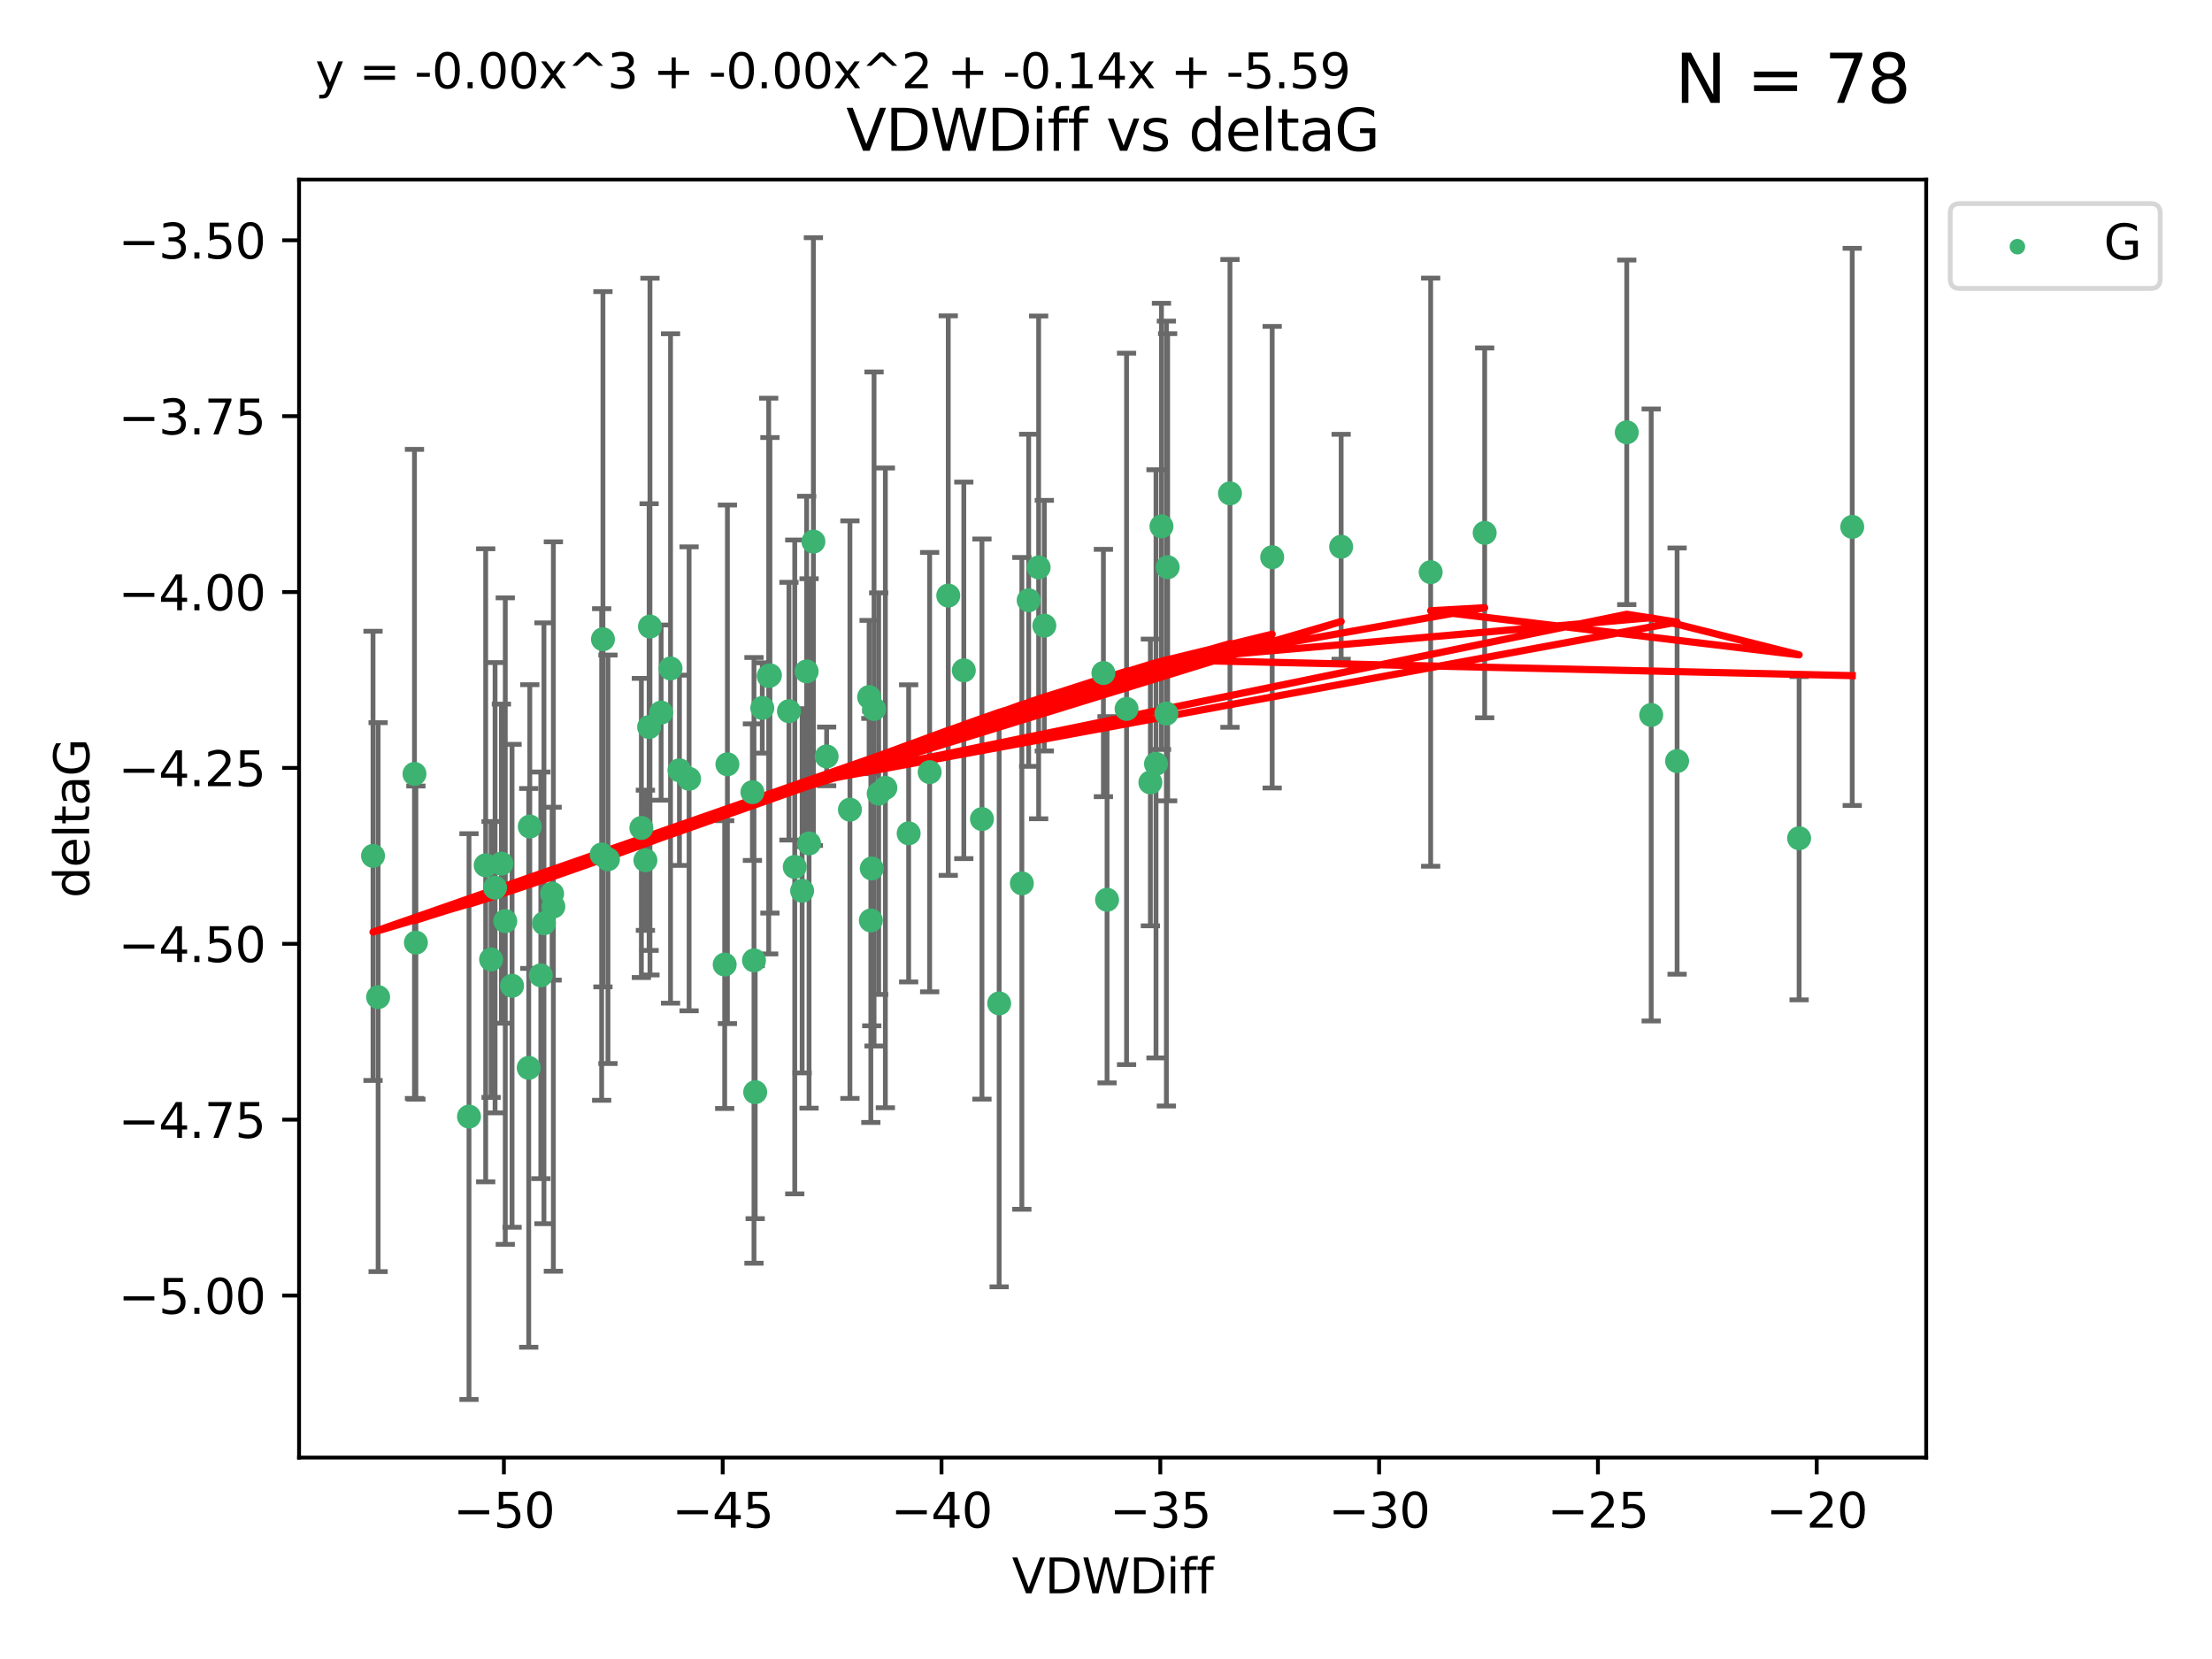 <?xml version="1.0" encoding="utf-8" standalone="no"?>
<!DOCTYPE svg PUBLIC "-//W3C//DTD SVG 1.1//EN"
  "http://www.w3.org/Graphics/SVG/1.1/DTD/svg11.dtd">
<svg xmlns:xlink="http://www.w3.org/1999/xlink" width="460.8pt" height="345.6pt" viewBox="0 0 460.8 345.6" xmlns="http://www.w3.org/2000/svg" version="1.1">
 <defs>
  <style type="text/css">*{stroke-linejoin: round; stroke-linecap: butt}</style>
 </defs>
 <g id="figure_1">
  <g id="patch_1">
   <path d="M 0 345.6 
L 460.8 345.6 
L 460.8 0 
L 0 0 
z
" style="fill: #ffffff"/>
  </g>
  <g id="axes_1">
   <g id="patch_2">
    <path d="M 62.3 303.64 
L 401.26 303.64 
L 401.26 37.411 
L 62.3 37.411 
z
" style="fill: #ffffff"/>
   </g>
   <g id="PathCollection_1">
    <defs>
     <path id="mf4b9fada4d" d="M 0 1.118 
C 0.297 1.118 0.581 1 0.791 0.791 
C 1 0.581 1.118 0.297 1.118 0 
C 1.118 -0.297 1 -0.581 0.791 -0.791 
C 0.581 -1 0.297 -1.118 0 -1.118 
C -0.297 -1.118 -0.581 -1 -0.791 -0.791 
C -1 -0.581 -1.118 -0.297 -1.118 0 
C -1.118 0.297 -1 0.581 -0.791 0.791 
C -0.581 1 -0.297 1.118 0 1.118 
z
" style="stroke: #3cb371"/>
    </defs>
    <g clip-path="url(#p310a2c4ea4)">
     <use xlink:href="#mf4b9fada4d" x="103.131" y="184.928" style="fill: #3cb371; stroke: #3cb371"/>
     <use xlink:href="#mf4b9fada4d" x="156.741" y="165.022" style="fill: #3cb371; stroke: #3cb371"/>
     <use xlink:href="#mf4b9fada4d" x="78.769" y="207.723" style="fill: #3cb371; stroke: #3cb371"/>
     <use xlink:href="#mf4b9fada4d" x="102.305" y="199.875" style="fill: #3cb371; stroke: #3cb371"/>
     <use xlink:href="#mf4b9fada4d" x="115.016" y="186.168" style="fill: #3cb371; stroke: #3cb371"/>
     <use xlink:href="#mf4b9fada4d" x="125.604" y="133.165" style="fill: #3cb371; stroke: #3cb371"/>
     <use xlink:href="#mf4b9fada4d" x="125.337" y="178.004" style="fill: #3cb371; stroke: #3cb371"/>
     <use xlink:href="#mf4b9fada4d" x="160.389" y="140.679" style="fill: #3cb371; stroke: #3cb371"/>
     <use xlink:href="#mf4b9fada4d" x="97.701" y="232.603" style="fill: #3cb371; stroke: #3cb371"/>
     <use xlink:href="#mf4b9fada4d" x="105.258" y="191.885" style="fill: #3cb371; stroke: #3cb371"/>
     <use xlink:href="#mf4b9fada4d" x="151.532" y="159.219" style="fill: #3cb371; stroke: #3cb371"/>
     <use xlink:href="#mf4b9fada4d" x="77.707" y="178.291" style="fill: #3cb371; stroke: #3cb371"/>
     <use xlink:href="#mf4b9fada4d" x="183.045" y="165.332" style="fill: #3cb371; stroke: #3cb371"/>
     <use xlink:href="#mf4b9fada4d" x="177.056" y="168.669" style="fill: #3cb371; stroke: #3cb371"/>
     <use xlink:href="#mf4b9fada4d" x="86.638" y="196.362" style="fill: #3cb371; stroke: #3cb371"/>
     <use xlink:href="#mf4b9fada4d" x="158.796" y="147.476" style="fill: #3cb371; stroke: #3cb371"/>
     <use xlink:href="#mf4b9fada4d" x="157.068" y="200.06" style="fill: #3cb371; stroke: #3cb371"/>
     <use xlink:href="#mf4b9fada4d" x="135.222" y="151.46" style="fill: #3cb371; stroke: #3cb371"/>
     <use xlink:href="#mf4b9fada4d" x="126.651" y="179.005" style="fill: #3cb371; stroke: #3cb371"/>
     <use xlink:href="#mf4b9fada4d" x="106.671" y="205.356" style="fill: #3cb371; stroke: #3cb371"/>
     <use xlink:href="#mf4b9fada4d" x="169.444" y="112.823" style="fill: #3cb371; stroke: #3cb371"/>
     <use xlink:href="#mf4b9fada4d" x="197.538" y="124.07" style="fill: #3cb371; stroke: #3cb371"/>
     <use xlink:href="#mf4b9fada4d" x="181.05" y="145.206" style="fill: #3cb371; stroke: #3cb371"/>
     <use xlink:href="#mf4b9fada4d" x="182.081" y="147.696" style="fill: #3cb371; stroke: #3cb371"/>
     <use xlink:href="#mf4b9fada4d" x="139.684" y="139.252" style="fill: #3cb371; stroke: #3cb371"/>
     <use xlink:href="#mf4b9fada4d" x="133.609" y="172.477" style="fill: #3cb371; stroke: #3cb371"/>
     <use xlink:href="#mf4b9fada4d" x="141.54" y="160.467" style="fill: #3cb371; stroke: #3cb371"/>
     <use xlink:href="#mf4b9fada4d" x="135.399" y="130.528" style="fill: #3cb371; stroke: #3cb371"/>
     <use xlink:href="#mf4b9fada4d" x="160.133" y="140.834" style="fill: #3cb371; stroke: #3cb371"/>
     <use xlink:href="#mf4b9fada4d" x="101.178" y="180.259" style="fill: #3cb371; stroke: #3cb371"/>
     <use xlink:href="#mf4b9fada4d" x="172.203" y="157.578" style="fill: #3cb371; stroke: #3cb371"/>
     <use xlink:href="#mf4b9fada4d" x="86.342" y="161.22" style="fill: #3cb371; stroke: #3cb371"/>
     <use xlink:href="#mf4b9fada4d" x="115.277" y="188.846" style="fill: #3cb371; stroke: #3cb371"/>
     <use xlink:href="#mf4b9fada4d" x="184.438" y="164.128" style="fill: #3cb371; stroke: #3cb371"/>
     <use xlink:href="#mf4b9fada4d" x="204.56" y="170.625" style="fill: #3cb371; stroke: #3cb371"/>
     <use xlink:href="#mf4b9fada4d" x="113.316" y="192.339" style="fill: #3cb371; stroke: #3cb371"/>
     <use xlink:href="#mf4b9fada4d" x="112.661" y="203.181" style="fill: #3cb371; stroke: #3cb371"/>
     <use xlink:href="#mf4b9fada4d" x="212.871" y="184.023" style="fill: #3cb371; stroke: #3cb371"/>
     <use xlink:href="#mf4b9fada4d" x="110.144" y="222.453" style="fill: #3cb371; stroke: #3cb371"/>
     <use xlink:href="#mf4b9fada4d" x="104.452" y="179.915" style="fill: #3cb371; stroke: #3cb371"/>
     <use xlink:href="#mf4b9fada4d" x="134.45" y="179.212" style="fill: #3cb371; stroke: #3cb371"/>
     <use xlink:href="#mf4b9fada4d" x="181.412" y="191.744" style="fill: #3cb371; stroke: #3cb371"/>
     <use xlink:href="#mf4b9fada4d" x="167.098" y="185.566" style="fill: #3cb371; stroke: #3cb371"/>
     <use xlink:href="#mf4b9fada4d" x="164.353" y="148.155" style="fill: #3cb371; stroke: #3cb371"/>
     <use xlink:href="#mf4b9fada4d" x="189.289" y="173.603" style="fill: #3cb371; stroke: #3cb371"/>
     <use xlink:href="#mf4b9fada4d" x="143.549" y="162.241" style="fill: #3cb371; stroke: #3cb371"/>
     <use xlink:href="#mf4b9fada4d" x="181.605" y="180.922" style="fill: #3cb371; stroke: #3cb371"/>
     <use xlink:href="#mf4b9fada4d" x="279.385" y="113.896" style="fill: #3cb371; stroke: #3cb371"/>
     <use xlink:href="#mf4b9fada4d" x="157.32" y="227.517" style="fill: #3cb371; stroke: #3cb371"/>
     <use xlink:href="#mf4b9fada4d" x="165.561" y="180.599" style="fill: #3cb371; stroke: #3cb371"/>
     <use xlink:href="#mf4b9fada4d" x="150.965" y="200.938" style="fill: #3cb371; stroke: #3cb371"/>
     <use xlink:href="#mf4b9fada4d" x="110.365" y="172.184" style="fill: #3cb371; stroke: #3cb371"/>
     <use xlink:href="#mf4b9fada4d" x="137.726" y="148.444" style="fill: #3cb371; stroke: #3cb371"/>
     <use xlink:href="#mf4b9fada4d" x="243.242" y="118.168" style="fill: #3cb371; stroke: #3cb371"/>
     <use xlink:href="#mf4b9fada4d" x="240.816" y="159.125" style="fill: #3cb371; stroke: #3cb371"/>
     <use xlink:href="#mf4b9fada4d" x="239.645" y="163.001" style="fill: #3cb371; stroke: #3cb371"/>
     <use xlink:href="#mf4b9fada4d" x="217.552" y="130.335" style="fill: #3cb371; stroke: #3cb371"/>
     <use xlink:href="#mf4b9fada4d" x="193.665" y="160.85" style="fill: #3cb371; stroke: #3cb371"/>
     <use xlink:href="#mf4b9fada4d" x="208.14" y="209.023" style="fill: #3cb371; stroke: #3cb371"/>
     <use xlink:href="#mf4b9fada4d" x="256.225" y="102.781" style="fill: #3cb371; stroke: #3cb371"/>
     <use xlink:href="#mf4b9fada4d" x="214.291" y="125.048" style="fill: #3cb371; stroke: #3cb371"/>
     <use xlink:href="#mf4b9fada4d" x="229.859" y="140.201" style="fill: #3cb371; stroke: #3cb371"/>
     <use xlink:href="#mf4b9fada4d" x="200.78" y="139.646" style="fill: #3cb371; stroke: #3cb371"/>
     <use xlink:href="#mf4b9fada4d" x="230.619" y="187.436" style="fill: #3cb371; stroke: #3cb371"/>
     <use xlink:href="#mf4b9fada4d" x="168.542" y="175.703" style="fill: #3cb371; stroke: #3cb371"/>
     <use xlink:href="#mf4b9fada4d" x="338.885" y="90.06" style="fill: #3cb371; stroke: #3cb371"/>
     <use xlink:href="#mf4b9fada4d" x="349.369" y="158.548" style="fill: #3cb371; stroke: #3cb371"/>
     <use xlink:href="#mf4b9fada4d" x="168.041" y="139.865" style="fill: #3cb371; stroke: #3cb371"/>
     <use xlink:href="#mf4b9fada4d" x="265.019" y="116.074" style="fill: #3cb371; stroke: #3cb371"/>
     <use xlink:href="#mf4b9fada4d" x="241.954" y="109.651" style="fill: #3cb371; stroke: #3cb371"/>
     <use xlink:href="#mf4b9fada4d" x="216.369" y="118.2" style="fill: #3cb371; stroke: #3cb371"/>
     <use xlink:href="#mf4b9fada4d" x="234.683" y="147.677" style="fill: #3cb371; stroke: #3cb371"/>
     <use xlink:href="#mf4b9fada4d" x="309.284" y="111.006" style="fill: #3cb371; stroke: #3cb371"/>
     <use xlink:href="#mf4b9fada4d" x="298.035" y="119.193" style="fill: #3cb371; stroke: #3cb371"/>
     <use xlink:href="#mf4b9fada4d" x="374.789" y="174.617" style="fill: #3cb371; stroke: #3cb371"/>
     <use xlink:href="#mf4b9fada4d" x="343.975" y="148.94" style="fill: #3cb371; stroke: #3cb371"/>
     <use xlink:href="#mf4b9fada4d" x="242.98" y="148.646" style="fill: #3cb371; stroke: #3cb371"/>
     <use xlink:href="#mf4b9fada4d" x="385.853" y="109.763" style="fill: #3cb371; stroke: #3cb371"/>
    </g>
   </g>
   <g id="matplotlib.axis_1">
    <g id="xtick_1">
     <g id="line2d_1">
      <defs>
       <path id="mfbfc3989c5" d="M 0 0 
L 0 3.5 
" style="stroke: #000000; stroke-width: 0.8"/>
      </defs>
      <g>
       <use xlink:href="#mfbfc3989c5" x="104.971" y="303.64" style="stroke: #000000; stroke-width: 0.8"/>
      </g>
     </g>
     <g id="text_1">
      <!-- −50 -->
      <g transform="translate(94.419 318.238)scale(0.1 -0.1)">
       <defs>
        <path id="DejaVuSans-2212" d="M 678 2272 
L 4684 2272 
L 4684 1741 
L 678 1741 
L 678 2272 
z
" transform="scale(0.016)"/>
        <path id="DejaVuSans-35" d="M 691 4666 
L 3169 4666 
L 3169 4134 
L 1269 4134 
L 1269 2991 
Q 1406 3038 1543 3061 
Q 1681 3084 1819 3084 
Q 2600 3084 3056 2656 
Q 3513 2228 3513 1497 
Q 3513 744 3044 326 
Q 2575 -91 1722 -91 
Q 1428 -91 1123 -41 
Q 819 9 494 109 
L 494 744 
Q 775 591 1075 516 
Q 1375 441 1709 441 
Q 2250 441 2565 725 
Q 2881 1009 2881 1497 
Q 2881 1984 2565 2268 
Q 2250 2553 1709 2553 
Q 1456 2553 1204 2497 
Q 953 2441 691 2322 
L 691 4666 
z
" transform="scale(0.016)"/>
        <path id="DejaVuSans-30" d="M 2034 4250 
Q 1547 4250 1301 3770 
Q 1056 3291 1056 2328 
Q 1056 1369 1301 889 
Q 1547 409 2034 409 
Q 2525 409 2770 889 
Q 3016 1369 3016 2328 
Q 3016 3291 2770 3770 
Q 2525 4250 2034 4250 
z
M 2034 4750 
Q 2819 4750 3233 4129 
Q 3647 3509 3647 2328 
Q 3647 1150 3233 529 
Q 2819 -91 2034 -91 
Q 1250 -91 836 529 
Q 422 1150 422 2328 
Q 422 3509 836 4129 
Q 1250 4750 2034 4750 
z
" transform="scale(0.016)"/>
       </defs>
       <use xlink:href="#DejaVuSans-2212"/>
       <use xlink:href="#DejaVuSans-35" x="83.789"/>
       <use xlink:href="#DejaVuSans-30" x="147.412"/>
      </g>
     </g>
    </g>
    <g id="xtick_2">
     <g id="line2d_2">
      <g>
       <use xlink:href="#mfbfc3989c5" x="150.552" y="303.64" style="stroke: #000000; stroke-width: 0.8"/>
      </g>
     </g>
     <g id="text_2">
      <!-- −45 -->
      <g transform="translate(140 318.238)scale(0.1 -0.1)">
       <defs>
        <path id="DejaVuSans-34" d="M 2419 4116 
L 825 1625 
L 2419 1625 
L 2419 4116 
z
M 2253 4666 
L 3047 4666 
L 3047 1625 
L 3713 1625 
L 3713 1100 
L 3047 1100 
L 3047 0 
L 2419 0 
L 2419 1100 
L 313 1100 
L 313 1709 
L 2253 4666 
z
" transform="scale(0.016)"/>
       </defs>
       <use xlink:href="#DejaVuSans-2212"/>
       <use xlink:href="#DejaVuSans-34" x="83.789"/>
       <use xlink:href="#DejaVuSans-35" x="147.412"/>
      </g>
     </g>
    </g>
    <g id="xtick_3">
     <g id="line2d_3">
      <g>
       <use xlink:href="#mfbfc3989c5" x="196.134" y="303.64" style="stroke: #000000; stroke-width: 0.8"/>
      </g>
     </g>
     <g id="text_3">
      <!-- −40 -->
      <g transform="translate(185.581 318.238)scale(0.1 -0.1)">
       <use xlink:href="#DejaVuSans-2212"/>
       <use xlink:href="#DejaVuSans-34" x="83.789"/>
       <use xlink:href="#DejaVuSans-30" x="147.412"/>
      </g>
     </g>
    </g>
    <g id="xtick_4">
     <g id="line2d_4">
      <g>
       <use xlink:href="#mfbfc3989c5" x="241.715" y="303.64" style="stroke: #000000; stroke-width: 0.8"/>
      </g>
     </g>
     <g id="text_4">
      <!-- −35 -->
      <g transform="translate(231.163 318.238)scale(0.1 -0.1)">
       <defs>
        <path id="DejaVuSans-33" d="M 2597 2516 
Q 3050 2419 3304 2112 
Q 3559 1806 3559 1356 
Q 3559 666 3084 287 
Q 2609 -91 1734 -91 
Q 1441 -91 1130 -33 
Q 819 25 488 141 
L 488 750 
Q 750 597 1062 519 
Q 1375 441 1716 441 
Q 2309 441 2620 675 
Q 2931 909 2931 1356 
Q 2931 1769 2642 2001 
Q 2353 2234 1838 2234 
L 1294 2234 
L 1294 2753 
L 1863 2753 
Q 2328 2753 2575 2939 
Q 2822 3125 2822 3475 
Q 2822 3834 2567 4026 
Q 2313 4219 1838 4219 
Q 1578 4219 1281 4162 
Q 984 4106 628 3988 
L 628 4550 
Q 988 4650 1302 4700 
Q 1616 4750 1894 4750 
Q 2613 4750 3031 4423 
Q 3450 4097 3450 3541 
Q 3450 3153 3228 2886 
Q 3006 2619 2597 2516 
z
" transform="scale(0.016)"/>
       </defs>
       <use xlink:href="#DejaVuSans-2212"/>
       <use xlink:href="#DejaVuSans-33" x="83.789"/>
       <use xlink:href="#DejaVuSans-35" x="147.412"/>
      </g>
     </g>
    </g>
    <g id="xtick_5">
     <g id="line2d_5">
      <g>
       <use xlink:href="#mfbfc3989c5" x="287.296" y="303.64" style="stroke: #000000; stroke-width: 0.8"/>
      </g>
     </g>
     <g id="text_5">
      <!-- −30 -->
      <g transform="translate(276.744 318.238)scale(0.1 -0.1)">
       <use xlink:href="#DejaVuSans-2212"/>
       <use xlink:href="#DejaVuSans-33" x="83.789"/>
       <use xlink:href="#DejaVuSans-30" x="147.412"/>
      </g>
     </g>
    </g>
    <g id="xtick_6">
     <g id="line2d_6">
      <g>
       <use xlink:href="#mfbfc3989c5" x="332.877" y="303.64" style="stroke: #000000; stroke-width: 0.8"/>
      </g>
     </g>
     <g id="text_6">
      <!-- −25 -->
      <g transform="translate(322.325 318.238)scale(0.1 -0.1)">
       <defs>
        <path id="DejaVuSans-32" d="M 1228 531 
L 3431 531 
L 3431 0 
L 469 0 
L 469 531 
Q 828 903 1448 1529 
Q 2069 2156 2228 2338 
Q 2531 2678 2651 2914 
Q 2772 3150 2772 3378 
Q 2772 3750 2511 3984 
Q 2250 4219 1831 4219 
Q 1534 4219 1204 4116 
Q 875 4013 500 3803 
L 500 4441 
Q 881 4594 1212 4672 
Q 1544 4750 1819 4750 
Q 2544 4750 2975 4387 
Q 3406 4025 3406 3419 
Q 3406 3131 3298 2873 
Q 3191 2616 2906 2266 
Q 2828 2175 2409 1742 
Q 1991 1309 1228 531 
z
" transform="scale(0.016)"/>
       </defs>
       <use xlink:href="#DejaVuSans-2212"/>
       <use xlink:href="#DejaVuSans-32" x="83.789"/>
       <use xlink:href="#DejaVuSans-35" x="147.412"/>
      </g>
     </g>
    </g>
    <g id="xtick_7">
     <g id="line2d_7">
      <g>
       <use xlink:href="#mfbfc3989c5" x="378.459" y="303.64" style="stroke: #000000; stroke-width: 0.8"/>
      </g>
     </g>
     <g id="text_7">
      <!-- −20 -->
      <g transform="translate(367.906 318.238)scale(0.1 -0.1)">
       <use xlink:href="#DejaVuSans-2212"/>
       <use xlink:href="#DejaVuSans-32" x="83.789"/>
       <use xlink:href="#DejaVuSans-30" x="147.412"/>
      </g>
     </g>
    </g>
    <g id="text_8">
     <!-- VDWDiff -->
     <g transform="translate(210.807 331.917)scale(0.1 -0.1)">
      <defs>
       <path id="DejaVuSans-56" d="M 1831 0 
L 50 4666 
L 709 4666 
L 2188 738 
L 3669 4666 
L 4325 4666 
L 2547 0 
L 1831 0 
z
" transform="scale(0.016)"/>
       <path id="DejaVuSans-44" d="M 1259 4147 
L 1259 519 
L 2022 519 
Q 2988 519 3436 956 
Q 3884 1394 3884 2338 
Q 3884 3275 3436 3711 
Q 2988 4147 2022 4147 
L 1259 4147 
z
M 628 4666 
L 1925 4666 
Q 3281 4666 3915 4102 
Q 4550 3538 4550 2338 
Q 4550 1131 3912 565 
Q 3275 0 1925 0 
L 628 0 
L 628 4666 
z
" transform="scale(0.016)"/>
       <path id="DejaVuSans-57" d="M 213 4666 
L 850 4666 
L 1831 722 
L 2809 4666 
L 3519 4666 
L 4500 722 
L 5478 4666 
L 6119 4666 
L 4947 0 
L 4153 0 
L 3169 4050 
L 2175 0 
L 1381 0 
L 213 4666 
z
" transform="scale(0.016)"/>
       <path id="DejaVuSans-69" d="M 603 3500 
L 1178 3500 
L 1178 0 
L 603 0 
L 603 3500 
z
M 603 4863 
L 1178 4863 
L 1178 4134 
L 603 4134 
L 603 4863 
z
" transform="scale(0.016)"/>
       <path id="DejaVuSans-66" d="M 2375 4863 
L 2375 4384 
L 1825 4384 
Q 1516 4384 1395 4259 
Q 1275 4134 1275 3809 
L 1275 3500 
L 2222 3500 
L 2222 3053 
L 1275 3053 
L 1275 0 
L 697 0 
L 697 3053 
L 147 3053 
L 147 3500 
L 697 3500 
L 697 3744 
Q 697 4328 969 4595 
Q 1241 4863 1831 4863 
L 2375 4863 
z
" transform="scale(0.016)"/>
      </defs>
      <use xlink:href="#DejaVuSans-56"/>
      <use xlink:href="#DejaVuSans-44" x="68.408"/>
      <use xlink:href="#DejaVuSans-57" x="145.41"/>
      <use xlink:href="#DejaVuSans-44" x="244.287"/>
      <use xlink:href="#DejaVuSans-69" x="321.289"/>
      <use xlink:href="#DejaVuSans-66" x="349.072"/>
      <use xlink:href="#DejaVuSans-66" x="384.277"/>
     </g>
    </g>
   </g>
   <g id="matplotlib.axis_2">
    <g id="ytick_1">
     <g id="line2d_8">
      <defs>
       <path id="m3358cce905" d="M 0 0 
L -3.5 0 
" style="stroke: #000000; stroke-width: 0.8"/>
      </defs>
      <g>
       <use xlink:href="#m3358cce905" x="62.3" y="269.884" style="stroke: #000000; stroke-width: 0.8"/>
      </g>
     </g>
     <g id="text_9">
      <!-- −5.00 -->
      <g transform="translate(24.655 273.684)scale(0.1 -0.1)">
       <defs>
        <path id="DejaVuSans-2e" d="M 684 794 
L 1344 794 
L 1344 0 
L 684 0 
L 684 794 
z
" transform="scale(0.016)"/>
       </defs>
       <use xlink:href="#DejaVuSans-2212"/>
       <use xlink:href="#DejaVuSans-35" x="83.789"/>
       <use xlink:href="#DejaVuSans-2e" x="147.412"/>
       <use xlink:href="#DejaVuSans-30" x="179.199"/>
       <use xlink:href="#DejaVuSans-30" x="242.822"/>
      </g>
     </g>
    </g>
    <g id="ytick_2">
     <g id="line2d_9">
      <g>
       <use xlink:href="#m3358cce905" x="62.3" y="233.247" style="stroke: #000000; stroke-width: 0.8"/>
      </g>
     </g>
     <g id="text_10">
      <!-- −4.75 -->
      <g transform="translate(24.655 237.046)scale(0.1 -0.1)">
       <defs>
        <path id="DejaVuSans-37" d="M 525 4666 
L 3525 4666 
L 3525 4397 
L 1831 0 
L 1172 0 
L 2766 4134 
L 525 4134 
L 525 4666 
z
" transform="scale(0.016)"/>
       </defs>
       <use xlink:href="#DejaVuSans-2212"/>
       <use xlink:href="#DejaVuSans-34" x="83.789"/>
       <use xlink:href="#DejaVuSans-2e" x="147.412"/>
       <use xlink:href="#DejaVuSans-37" x="179.199"/>
       <use xlink:href="#DejaVuSans-35" x="242.822"/>
      </g>
     </g>
    </g>
    <g id="ytick_3">
     <g id="line2d_10">
      <g>
       <use xlink:href="#m3358cce905" x="62.3" y="196.609" style="stroke: #000000; stroke-width: 0.8"/>
      </g>
     </g>
     <g id="text_11">
      <!-- −4.50 -->
      <g transform="translate(24.655 200.408)scale(0.1 -0.1)">
       <use xlink:href="#DejaVuSans-2212"/>
       <use xlink:href="#DejaVuSans-34" x="83.789"/>
       <use xlink:href="#DejaVuSans-2e" x="147.412"/>
       <use xlink:href="#DejaVuSans-35" x="179.199"/>
       <use xlink:href="#DejaVuSans-30" x="242.822"/>
      </g>
     </g>
    </g>
    <g id="ytick_4">
     <g id="line2d_11">
      <g>
       <use xlink:href="#m3358cce905" x="62.3" y="159.972" style="stroke: #000000; stroke-width: 0.8"/>
      </g>
     </g>
     <g id="text_12">
      <!-- −4.25 -->
      <g transform="translate(24.655 163.771)scale(0.1 -0.1)">
       <use xlink:href="#DejaVuSans-2212"/>
       <use xlink:href="#DejaVuSans-34" x="83.789"/>
       <use xlink:href="#DejaVuSans-2e" x="147.412"/>
       <use xlink:href="#DejaVuSans-32" x="179.199"/>
       <use xlink:href="#DejaVuSans-35" x="242.822"/>
      </g>
     </g>
    </g>
    <g id="ytick_5">
     <g id="line2d_12">
      <g>
       <use xlink:href="#m3358cce905" x="62.3" y="123.334" style="stroke: #000000; stroke-width: 0.8"/>
      </g>
     </g>
     <g id="text_13">
      <!-- −4.00 -->
      <g transform="translate(24.655 127.133)scale(0.1 -0.1)">
       <use xlink:href="#DejaVuSans-2212"/>
       <use xlink:href="#DejaVuSans-34" x="83.789"/>
       <use xlink:href="#DejaVuSans-2e" x="147.412"/>
       <use xlink:href="#DejaVuSans-30" x="179.199"/>
       <use xlink:href="#DejaVuSans-30" x="242.822"/>
      </g>
     </g>
    </g>
    <g id="ytick_6">
     <g id="line2d_13">
      <g>
       <use xlink:href="#m3358cce905" x="62.3" y="86.696" style="stroke: #000000; stroke-width: 0.8"/>
      </g>
     </g>
     <g id="text_14">
      <!-- −3.75 -->
      <g transform="translate(24.655 90.495)scale(0.1 -0.1)">
       <use xlink:href="#DejaVuSans-2212"/>
       <use xlink:href="#DejaVuSans-33" x="83.789"/>
       <use xlink:href="#DejaVuSans-2e" x="147.412"/>
       <use xlink:href="#DejaVuSans-37" x="179.199"/>
       <use xlink:href="#DejaVuSans-35" x="242.822"/>
      </g>
     </g>
    </g>
    <g id="ytick_7">
     <g id="line2d_14">
      <g>
       <use xlink:href="#m3358cce905" x="62.3" y="50.059" style="stroke: #000000; stroke-width: 0.8"/>
      </g>
     </g>
     <g id="text_15">
      <!-- −3.50 -->
      <g transform="translate(24.655 53.858)scale(0.1 -0.1)">
       <use xlink:href="#DejaVuSans-2212"/>
       <use xlink:href="#DejaVuSans-33" x="83.789"/>
       <use xlink:href="#DejaVuSans-2e" x="147.412"/>
       <use xlink:href="#DejaVuSans-35" x="179.199"/>
       <use xlink:href="#DejaVuSans-30" x="242.822"/>
      </g>
     </g>
    </g>
    <g id="text_16">
     <!-- deltaG -->
     <g transform="translate(18.575 187.064)rotate(-90)scale(0.1 -0.1)">
      <defs>
       <path id="DejaVuSans-64" d="M 2906 2969 
L 2906 4863 
L 3481 4863 
L 3481 0 
L 2906 0 
L 2906 525 
Q 2725 213 2448 61 
Q 2172 -91 1784 -91 
Q 1150 -91 751 415 
Q 353 922 353 1747 
Q 353 2572 751 3078 
Q 1150 3584 1784 3584 
Q 2172 3584 2448 3432 
Q 2725 3281 2906 2969 
z
M 947 1747 
Q 947 1113 1208 752 
Q 1469 391 1925 391 
Q 2381 391 2643 752 
Q 2906 1113 2906 1747 
Q 2906 2381 2643 2742 
Q 2381 3103 1925 3103 
Q 1469 3103 1208 2742 
Q 947 2381 947 1747 
z
" transform="scale(0.016)"/>
       <path id="DejaVuSans-65" d="M 3597 1894 
L 3597 1613 
L 953 1613 
Q 991 1019 1311 708 
Q 1631 397 2203 397 
Q 2534 397 2845 478 
Q 3156 559 3463 722 
L 3463 178 
Q 3153 47 2828 -22 
Q 2503 -91 2169 -91 
Q 1331 -91 842 396 
Q 353 884 353 1716 
Q 353 2575 817 3079 
Q 1281 3584 2069 3584 
Q 2775 3584 3186 3129 
Q 3597 2675 3597 1894 
z
M 3022 2063 
Q 3016 2534 2758 2815 
Q 2500 3097 2075 3097 
Q 1594 3097 1305 2825 
Q 1016 2553 972 2059 
L 3022 2063 
z
" transform="scale(0.016)"/>
       <path id="DejaVuSans-6c" d="M 603 4863 
L 1178 4863 
L 1178 0 
L 603 0 
L 603 4863 
z
" transform="scale(0.016)"/>
       <path id="DejaVuSans-74" d="M 1172 4494 
L 1172 3500 
L 2356 3500 
L 2356 3053 
L 1172 3053 
L 1172 1153 
Q 1172 725 1289 603 
Q 1406 481 1766 481 
L 2356 481 
L 2356 0 
L 1766 0 
Q 1100 0 847 248 
Q 594 497 594 1153 
L 594 3053 
L 172 3053 
L 172 3500 
L 594 3500 
L 594 4494 
L 1172 4494 
z
" transform="scale(0.016)"/>
       <path id="DejaVuSans-61" d="M 2194 1759 
Q 1497 1759 1228 1600 
Q 959 1441 959 1056 
Q 959 750 1161 570 
Q 1363 391 1709 391 
Q 2188 391 2477 730 
Q 2766 1069 2766 1631 
L 2766 1759 
L 2194 1759 
z
M 3341 1997 
L 3341 0 
L 2766 0 
L 2766 531 
Q 2569 213 2275 61 
Q 1981 -91 1556 -91 
Q 1019 -91 701 211 
Q 384 513 384 1019 
Q 384 1609 779 1909 
Q 1175 2209 1959 2209 
L 2766 2209 
L 2766 2266 
Q 2766 2663 2505 2880 
Q 2244 3097 1772 3097 
Q 1472 3097 1187 3025 
Q 903 2953 641 2809 
L 641 3341 
Q 956 3463 1253 3523 
Q 1550 3584 1831 3584 
Q 2591 3584 2966 3190 
Q 3341 2797 3341 1997 
z
" transform="scale(0.016)"/>
       <path id="DejaVuSans-47" d="M 3809 666 
L 3809 1919 
L 2778 1919 
L 2778 2438 
L 4434 2438 
L 4434 434 
Q 4069 175 3628 42 
Q 3188 -91 2688 -91 
Q 1594 -91 976 548 
Q 359 1188 359 2328 
Q 359 3472 976 4111 
Q 1594 4750 2688 4750 
Q 3144 4750 3555 4637 
Q 3966 4525 4313 4306 
L 4313 3634 
Q 3963 3931 3569 4081 
Q 3175 4231 2741 4231 
Q 1884 4231 1454 3753 
Q 1025 3275 1025 2328 
Q 1025 1384 1454 906 
Q 1884 428 2741 428 
Q 3075 428 3337 486 
Q 3600 544 3809 666 
z
" transform="scale(0.016)"/>
      </defs>
      <use xlink:href="#DejaVuSans-64"/>
      <use xlink:href="#DejaVuSans-65" x="63.477"/>
      <use xlink:href="#DejaVuSans-6c" x="125"/>
      <use xlink:href="#DejaVuSans-74" x="152.783"/>
      <use xlink:href="#DejaVuSans-61" x="191.992"/>
      <use xlink:href="#DejaVuSans-47" x="253.271"/>
     </g>
    </g>
   </g>
   <g id="LineCollection_1">
    <path d="M 103.131 231.828 
L 103.131 138.027 
" clip-path="url(#p310a2c4ea4)" style="fill: none; stroke: #696969"/>
    <path d="M 156.741 179.246 
L 156.741 150.798 
" clip-path="url(#p310a2c4ea4)" style="fill: none; stroke: #696969"/>
    <path d="M 78.769 264.901 
L 78.769 150.545 
" clip-path="url(#p310a2c4ea4)" style="fill: none; stroke: #696969"/>
    <path d="M 102.305 228.606 
L 102.305 171.144 
" clip-path="url(#p310a2c4ea4)" style="fill: none; stroke: #696969"/>
    <path d="M 115.016 204.175 
L 115.016 168.161 
" clip-path="url(#p310a2c4ea4)" style="fill: none; stroke: #696969"/>
    <path d="M 125.604 205.587 
L 125.604 60.744 
" clip-path="url(#p310a2c4ea4)" style="fill: none; stroke: #696969"/>
    <path d="M 125.337 229.209 
L 125.337 126.799 
" clip-path="url(#p310a2c4ea4)" style="fill: none; stroke: #696969"/>
    <path d="M 160.389 190.207 
L 160.389 91.15 
" clip-path="url(#p310a2c4ea4)" style="fill: none; stroke: #696969"/>
    <path d="M 97.701 291.539 
L 97.701 173.668 
" clip-path="url(#p310a2c4ea4)" style="fill: none; stroke: #696969"/>
    <path d="M 105.258 259.225 
L 105.258 124.546 
" clip-path="url(#p310a2c4ea4)" style="fill: none; stroke: #696969"/>
    <path d="M 151.532 213.235 
L 151.532 105.203 
" clip-path="url(#p310a2c4ea4)" style="fill: none; stroke: #696969"/>
    <path d="M 77.707 225.081 
L 77.707 131.5 
" clip-path="url(#p310a2c4ea4)" style="fill: none; stroke: #696969"/>
    <path d="M 183.045 207.156 
L 183.045 123.508 
" clip-path="url(#p310a2c4ea4)" style="fill: none; stroke: #696969"/>
    <path d="M 177.056 228.825 
L 177.056 108.512 
" clip-path="url(#p310a2c4ea4)" style="fill: none; stroke: #696969"/>
    <path d="M 86.638 228.978 
L 86.638 163.745 
" clip-path="url(#p310a2c4ea4)" style="fill: none; stroke: #696969"/>
    <path d="M 158.796 156.884 
L 158.796 138.068 
" clip-path="url(#p310a2c4ea4)" style="fill: none; stroke: #696969"/>
    <path d="M 157.068 263.148 
L 157.068 136.971 
" clip-path="url(#p310a2c4ea4)" style="fill: none; stroke: #696969"/>
    <path d="M 135.222 197.986 
L 135.222 104.934 
" clip-path="url(#p310a2c4ea4)" style="fill: none; stroke: #696969"/>
    <path d="M 126.651 221.554 
L 126.651 136.457 
" clip-path="url(#p310a2c4ea4)" style="fill: none; stroke: #696969"/>
    <path d="M 106.671 255.656 
L 106.671 155.056 
" clip-path="url(#p310a2c4ea4)" style="fill: none; stroke: #696969"/>
    <path d="M 169.444 176.133 
L 169.444 49.513 
" clip-path="url(#p310a2c4ea4)" style="fill: none; stroke: #696969"/>
    <path d="M 197.538 182.349 
L 197.538 65.792 
" clip-path="url(#p310a2c4ea4)" style="fill: none; stroke: #696969"/>
    <path d="M 181.05 161.172 
L 181.05 129.241 
" clip-path="url(#p310a2c4ea4)" style="fill: none; stroke: #696969"/>
    <path d="M 182.081 217.904 
L 182.081 77.487 
" clip-path="url(#p310a2c4ea4)" style="fill: none; stroke: #696969"/>
    <path d="M 139.684 208.979 
L 139.684 69.524 
" clip-path="url(#p310a2c4ea4)" style="fill: none; stroke: #696969"/>
    <path d="M 133.609 203.636 
L 133.609 141.318 
" clip-path="url(#p310a2c4ea4)" style="fill: none; stroke: #696969"/>
    <path d="M 141.54 180.287 
L 141.54 140.647 
" clip-path="url(#p310a2c4ea4)" style="fill: none; stroke: #696969"/>
    <path d="M 135.399 203.099 
L 135.399 57.956 
" clip-path="url(#p310a2c4ea4)" style="fill: none; stroke: #696969"/>
    <path d="M 160.133 198.722 
L 160.133 82.946 
" clip-path="url(#p310a2c4ea4)" style="fill: none; stroke: #696969"/>
    <path d="M 101.178 246.2 
L 101.178 114.318 
" clip-path="url(#p310a2c4ea4)" style="fill: none; stroke: #696969"/>
    <path d="M 172.203 163.692 
L 172.203 151.463 
" clip-path="url(#p310a2c4ea4)" style="fill: none; stroke: #696969"/>
    <path d="M 86.342 228.829 
L 86.342 93.611 
" clip-path="url(#p310a2c4ea4)" style="fill: none; stroke: #696969"/>
    <path d="M 115.277 264.82 
L 115.277 112.871 
" clip-path="url(#p310a2c4ea4)" style="fill: none; stroke: #696969"/>
    <path d="M 184.438 230.761 
L 184.438 97.494 
" clip-path="url(#p310a2c4ea4)" style="fill: none; stroke: #696969"/>
    <path d="M 204.56 228.964 
L 204.56 112.286 
" clip-path="url(#p310a2c4ea4)" style="fill: none; stroke: #696969"/>
    <path d="M 113.316 254.918 
L 113.316 129.759 
" clip-path="url(#p310a2c4ea4)" style="fill: none; stroke: #696969"/>
    <path d="M 112.661 245.536 
L 112.661 160.826 
" clip-path="url(#p310a2c4ea4)" style="fill: none; stroke: #696969"/>
    <path d="M 212.871 251.912 
L 212.871 116.134 
" clip-path="url(#p310a2c4ea4)" style="fill: none; stroke: #696969"/>
    <path d="M 110.144 280.651 
L 110.144 164.256 
" clip-path="url(#p310a2c4ea4)" style="fill: none; stroke: #696969"/>
    <path d="M 104.452 213.156 
L 104.452 146.674 
" clip-path="url(#p310a2c4ea4)" style="fill: none; stroke: #696969"/>
    <path d="M 134.45 193.816 
L 134.45 164.609 
" clip-path="url(#p310a2c4ea4)" style="fill: none; stroke: #696969"/>
    <path d="M 181.412 233.829 
L 181.412 149.659 
" clip-path="url(#p310a2c4ea4)" style="fill: none; stroke: #696969"/>
    <path d="M 167.098 223.512 
L 167.098 147.621 
" clip-path="url(#p310a2c4ea4)" style="fill: none; stroke: #696969"/>
    <path d="M 164.353 175.002 
L 164.353 121.308 
" clip-path="url(#p310a2c4ea4)" style="fill: none; stroke: #696969"/>
    <path d="M 189.289 204.552 
L 189.289 142.654 
" clip-path="url(#p310a2c4ea4)" style="fill: none; stroke: #696969"/>
    <path d="M 143.549 210.568 
L 143.549 113.914 
" clip-path="url(#p310a2c4ea4)" style="fill: none; stroke: #696969"/>
    <path d="M 181.605 213.698 
L 181.605 148.147 
" clip-path="url(#p310a2c4ea4)" style="fill: none; stroke: #696969"/>
    <path d="M 279.385 137.324 
L 279.385 90.468 
" clip-path="url(#p310a2c4ea4)" style="fill: none; stroke: #696969"/>
    <path d="M 157.32 253.862 
L 157.32 201.172 
" clip-path="url(#p310a2c4ea4)" style="fill: none; stroke: #696969"/>
    <path d="M 165.561 248.703 
L 165.561 112.494 
" clip-path="url(#p310a2c4ea4)" style="fill: none; stroke: #696969"/>
    <path d="M 150.965 230.914 
L 150.965 170.962 
" clip-path="url(#p310a2c4ea4)" style="fill: none; stroke: #696969"/>
    <path d="M 110.365 201.735 
L 110.365 142.633 
" clip-path="url(#p310a2c4ea4)" style="fill: none; stroke: #696969"/>
    <path d="M 137.726 166.691 
L 137.726 130.197 
" clip-path="url(#p310a2c4ea4)" style="fill: none; stroke: #696969"/>
    <path d="M 243.242 166.829 
L 243.242 69.507 
" clip-path="url(#p310a2c4ea4)" style="fill: none; stroke: #696969"/>
    <path d="M 240.816 220.387 
L 240.816 97.863 
" clip-path="url(#p310a2c4ea4)" style="fill: none; stroke: #696969"/>
    <path d="M 239.645 192.87 
L 239.645 133.131 
" clip-path="url(#p310a2c4ea4)" style="fill: none; stroke: #696969"/>
    <path d="M 217.552 156.437 
L 217.552 104.234 
" clip-path="url(#p310a2c4ea4)" style="fill: none; stroke: #696969"/>
    <path d="M 193.665 206.615 
L 193.665 115.085 
" clip-path="url(#p310a2c4ea4)" style="fill: none; stroke: #696969"/>
    <path d="M 208.14 268.066 
L 208.14 149.979 
" clip-path="url(#p310a2c4ea4)" style="fill: none; stroke: #696969"/>
    <path d="M 256.225 151.507 
L 256.225 54.056 
" clip-path="url(#p310a2c4ea4)" style="fill: none; stroke: #696969"/>
    <path d="M 214.291 159.639 
L 214.291 90.457 
" clip-path="url(#p310a2c4ea4)" style="fill: none; stroke: #696969"/>
    <path d="M 229.859 165.962 
L 229.859 114.44 
" clip-path="url(#p310a2c4ea4)" style="fill: none; stroke: #696969"/>
    <path d="M 200.78 178.864 
L 200.78 100.428 
" clip-path="url(#p310a2c4ea4)" style="fill: none; stroke: #696969"/>
    <path d="M 230.619 225.585 
L 230.619 149.288 
" clip-path="url(#p310a2c4ea4)" style="fill: none; stroke: #696969"/>
    <path d="M 168.542 230.846 
L 168.542 120.561 
" clip-path="url(#p310a2c4ea4)" style="fill: none; stroke: #696969"/>
    <path d="M 338.885 125.95 
L 338.885 54.17 
" clip-path="url(#p310a2c4ea4)" style="fill: none; stroke: #696969"/>
    <path d="M 349.369 202.941 
L 349.369 114.155 
" clip-path="url(#p310a2c4ea4)" style="fill: none; stroke: #696969"/>
    <path d="M 168.041 176.354 
L 168.041 103.377 
" clip-path="url(#p310a2c4ea4)" style="fill: none; stroke: #696969"/>
    <path d="M 265.019 164.153 
L 265.019 67.994 
" clip-path="url(#p310a2c4ea4)" style="fill: none; stroke: #696969"/>
    <path d="M 241.954 156.124 
L 241.954 63.179 
" clip-path="url(#p310a2c4ea4)" style="fill: none; stroke: #696969"/>
    <path d="M 216.369 170.567 
L 216.369 65.833 
" clip-path="url(#p310a2c4ea4)" style="fill: none; stroke: #696969"/>
    <path d="M 234.683 221.78 
L 234.683 73.574 
" clip-path="url(#p310a2c4ea4)" style="fill: none; stroke: #696969"/>
    <path d="M 309.284 149.524 
L 309.284 72.489 
" clip-path="url(#p310a2c4ea4)" style="fill: none; stroke: #696969"/>
    <path d="M 298.035 180.454 
L 298.035 57.933 
" clip-path="url(#p310a2c4ea4)" style="fill: none; stroke: #696969"/>
    <path d="M 374.789 208.288 
L 374.789 140.946 
" clip-path="url(#p310a2c4ea4)" style="fill: none; stroke: #696969"/>
    <path d="M 343.975 212.684 
L 343.975 85.196 
" clip-path="url(#p310a2c4ea4)" style="fill: none; stroke: #696969"/>
    <path d="M 242.98 230.399 
L 242.98 66.894 
" clip-path="url(#p310a2c4ea4)" style="fill: none; stroke: #696969"/>
    <path d="M 385.853 167.797 
L 385.853 51.729 
" clip-path="url(#p310a2c4ea4)" style="fill: none; stroke: #696969"/>
   </g>
   <g id="line2d_15">
    <defs>
     <path id="m4ad69b6c95" d="M 2 0 
L -2 -0 
" style="stroke: #696969"/>
    </defs>
    <g clip-path="url(#p310a2c4ea4)">
     <use xlink:href="#m4ad69b6c95" x="103.131" y="231.828" style="fill: #696969; stroke: #696969"/>
     <use xlink:href="#m4ad69b6c95" x="156.741" y="179.246" style="fill: #696969; stroke: #696969"/>
     <use xlink:href="#m4ad69b6c95" x="78.769" y="264.901" style="fill: #696969; stroke: #696969"/>
     <use xlink:href="#m4ad69b6c95" x="102.305" y="228.606" style="fill: #696969; stroke: #696969"/>
     <use xlink:href="#m4ad69b6c95" x="115.016" y="204.175" style="fill: #696969; stroke: #696969"/>
     <use xlink:href="#m4ad69b6c95" x="125.604" y="205.587" style="fill: #696969; stroke: #696969"/>
     <use xlink:href="#m4ad69b6c95" x="125.337" y="229.209" style="fill: #696969; stroke: #696969"/>
     <use xlink:href="#m4ad69b6c95" x="160.389" y="190.207" style="fill: #696969; stroke: #696969"/>
     <use xlink:href="#m4ad69b6c95" x="97.701" y="291.539" style="fill: #696969; stroke: #696969"/>
     <use xlink:href="#m4ad69b6c95" x="105.258" y="259.225" style="fill: #696969; stroke: #696969"/>
     <use xlink:href="#m4ad69b6c95" x="151.532" y="213.235" style="fill: #696969; stroke: #696969"/>
     <use xlink:href="#m4ad69b6c95" x="77.707" y="225.081" style="fill: #696969; stroke: #696969"/>
     <use xlink:href="#m4ad69b6c95" x="183.045" y="207.156" style="fill: #696969; stroke: #696969"/>
     <use xlink:href="#m4ad69b6c95" x="177.056" y="228.825" style="fill: #696969; stroke: #696969"/>
     <use xlink:href="#m4ad69b6c95" x="86.638" y="228.978" style="fill: #696969; stroke: #696969"/>
     <use xlink:href="#m4ad69b6c95" x="158.796" y="156.884" style="fill: #696969; stroke: #696969"/>
     <use xlink:href="#m4ad69b6c95" x="157.068" y="263.148" style="fill: #696969; stroke: #696969"/>
     <use xlink:href="#m4ad69b6c95" x="135.222" y="197.986" style="fill: #696969; stroke: #696969"/>
     <use xlink:href="#m4ad69b6c95" x="126.651" y="221.554" style="fill: #696969; stroke: #696969"/>
     <use xlink:href="#m4ad69b6c95" x="106.671" y="255.656" style="fill: #696969; stroke: #696969"/>
     <use xlink:href="#m4ad69b6c95" x="169.444" y="176.133" style="fill: #696969; stroke: #696969"/>
     <use xlink:href="#m4ad69b6c95" x="197.538" y="182.349" style="fill: #696969; stroke: #696969"/>
     <use xlink:href="#m4ad69b6c95" x="181.05" y="161.172" style="fill: #696969; stroke: #696969"/>
     <use xlink:href="#m4ad69b6c95" x="182.081" y="217.904" style="fill: #696969; stroke: #696969"/>
     <use xlink:href="#m4ad69b6c95" x="139.684" y="208.979" style="fill: #696969; stroke: #696969"/>
     <use xlink:href="#m4ad69b6c95" x="133.609" y="203.636" style="fill: #696969; stroke: #696969"/>
     <use xlink:href="#m4ad69b6c95" x="141.54" y="180.287" style="fill: #696969; stroke: #696969"/>
     <use xlink:href="#m4ad69b6c95" x="135.399" y="203.099" style="fill: #696969; stroke: #696969"/>
     <use xlink:href="#m4ad69b6c95" x="160.133" y="198.722" style="fill: #696969; stroke: #696969"/>
     <use xlink:href="#m4ad69b6c95" x="101.178" y="246.2" style="fill: #696969; stroke: #696969"/>
     <use xlink:href="#m4ad69b6c95" x="172.203" y="163.692" style="fill: #696969; stroke: #696969"/>
     <use xlink:href="#m4ad69b6c95" x="86.342" y="228.829" style="fill: #696969; stroke: #696969"/>
     <use xlink:href="#m4ad69b6c95" x="115.277" y="264.82" style="fill: #696969; stroke: #696969"/>
     <use xlink:href="#m4ad69b6c95" x="184.438" y="230.761" style="fill: #696969; stroke: #696969"/>
     <use xlink:href="#m4ad69b6c95" x="204.56" y="228.964" style="fill: #696969; stroke: #696969"/>
     <use xlink:href="#m4ad69b6c95" x="113.316" y="254.918" style="fill: #696969; stroke: #696969"/>
     <use xlink:href="#m4ad69b6c95" x="112.661" y="245.536" style="fill: #696969; stroke: #696969"/>
     <use xlink:href="#m4ad69b6c95" x="212.871" y="251.912" style="fill: #696969; stroke: #696969"/>
     <use xlink:href="#m4ad69b6c95" x="110.144" y="280.651" style="fill: #696969; stroke: #696969"/>
     <use xlink:href="#m4ad69b6c95" x="104.452" y="213.156" style="fill: #696969; stroke: #696969"/>
     <use xlink:href="#m4ad69b6c95" x="134.45" y="193.816" style="fill: #696969; stroke: #696969"/>
     <use xlink:href="#m4ad69b6c95" x="181.412" y="233.829" style="fill: #696969; stroke: #696969"/>
     <use xlink:href="#m4ad69b6c95" x="167.098" y="223.512" style="fill: #696969; stroke: #696969"/>
     <use xlink:href="#m4ad69b6c95" x="164.353" y="175.002" style="fill: #696969; stroke: #696969"/>
     <use xlink:href="#m4ad69b6c95" x="189.289" y="204.552" style="fill: #696969; stroke: #696969"/>
     <use xlink:href="#m4ad69b6c95" x="143.549" y="210.568" style="fill: #696969; stroke: #696969"/>
     <use xlink:href="#m4ad69b6c95" x="181.605" y="213.698" style="fill: #696969; stroke: #696969"/>
     <use xlink:href="#m4ad69b6c95" x="279.385" y="137.324" style="fill: #696969; stroke: #696969"/>
     <use xlink:href="#m4ad69b6c95" x="157.32" y="253.862" style="fill: #696969; stroke: #696969"/>
     <use xlink:href="#m4ad69b6c95" x="165.561" y="248.703" style="fill: #696969; stroke: #696969"/>
     <use xlink:href="#m4ad69b6c95" x="150.965" y="230.914" style="fill: #696969; stroke: #696969"/>
     <use xlink:href="#m4ad69b6c95" x="110.365" y="201.735" style="fill: #696969; stroke: #696969"/>
     <use xlink:href="#m4ad69b6c95" x="137.726" y="166.691" style="fill: #696969; stroke: #696969"/>
     <use xlink:href="#m4ad69b6c95" x="243.242" y="166.829" style="fill: #696969; stroke: #696969"/>
     <use xlink:href="#m4ad69b6c95" x="240.816" y="220.387" style="fill: #696969; stroke: #696969"/>
     <use xlink:href="#m4ad69b6c95" x="239.645" y="192.87" style="fill: #696969; stroke: #696969"/>
     <use xlink:href="#m4ad69b6c95" x="217.552" y="156.437" style="fill: #696969; stroke: #696969"/>
     <use xlink:href="#m4ad69b6c95" x="193.665" y="206.615" style="fill: #696969; stroke: #696969"/>
     <use xlink:href="#m4ad69b6c95" x="208.14" y="268.066" style="fill: #696969; stroke: #696969"/>
     <use xlink:href="#m4ad69b6c95" x="256.225" y="151.507" style="fill: #696969; stroke: #696969"/>
     <use xlink:href="#m4ad69b6c95" x="214.291" y="159.639" style="fill: #696969; stroke: #696969"/>
     <use xlink:href="#m4ad69b6c95" x="229.859" y="165.962" style="fill: #696969; stroke: #696969"/>
     <use xlink:href="#m4ad69b6c95" x="200.78" y="178.864" style="fill: #696969; stroke: #696969"/>
     <use xlink:href="#m4ad69b6c95" x="230.619" y="225.585" style="fill: #696969; stroke: #696969"/>
     <use xlink:href="#m4ad69b6c95" x="168.542" y="230.846" style="fill: #696969; stroke: #696969"/>
     <use xlink:href="#m4ad69b6c95" x="338.885" y="125.95" style="fill: #696969; stroke: #696969"/>
     <use xlink:href="#m4ad69b6c95" x="349.369" y="202.941" style="fill: #696969; stroke: #696969"/>
     <use xlink:href="#m4ad69b6c95" x="168.041" y="176.354" style="fill: #696969; stroke: #696969"/>
     <use xlink:href="#m4ad69b6c95" x="265.019" y="164.153" style="fill: #696969; stroke: #696969"/>
     <use xlink:href="#m4ad69b6c95" x="241.954" y="156.124" style="fill: #696969; stroke: #696969"/>
     <use xlink:href="#m4ad69b6c95" x="216.369" y="170.567" style="fill: #696969; stroke: #696969"/>
     <use xlink:href="#m4ad69b6c95" x="234.683" y="221.78" style="fill: #696969; stroke: #696969"/>
     <use xlink:href="#m4ad69b6c95" x="309.284" y="149.524" style="fill: #696969; stroke: #696969"/>
     <use xlink:href="#m4ad69b6c95" x="298.035" y="180.454" style="fill: #696969; stroke: #696969"/>
     <use xlink:href="#m4ad69b6c95" x="374.789" y="208.288" style="fill: #696969; stroke: #696969"/>
     <use xlink:href="#m4ad69b6c95" x="343.975" y="212.684" style="fill: #696969; stroke: #696969"/>
     <use xlink:href="#m4ad69b6c95" x="242.98" y="230.399" style="fill: #696969; stroke: #696969"/>
     <use xlink:href="#m4ad69b6c95" x="385.853" y="167.797" style="fill: #696969; stroke: #696969"/>
    </g>
   </g>
   <g id="line2d_16">
    <g clip-path="url(#p310a2c4ea4)">
     <use xlink:href="#m4ad69b6c95" x="103.131" y="138.027" style="fill: #696969; stroke: #696969"/>
     <use xlink:href="#m4ad69b6c95" x="156.741" y="150.798" style="fill: #696969; stroke: #696969"/>
     <use xlink:href="#m4ad69b6c95" x="78.769" y="150.545" style="fill: #696969; stroke: #696969"/>
     <use xlink:href="#m4ad69b6c95" x="102.305" y="171.144" style="fill: #696969; stroke: #696969"/>
     <use xlink:href="#m4ad69b6c95" x="115.016" y="168.161" style="fill: #696969; stroke: #696969"/>
     <use xlink:href="#m4ad69b6c95" x="125.604" y="60.744" style="fill: #696969; stroke: #696969"/>
     <use xlink:href="#m4ad69b6c95" x="125.337" y="126.799" style="fill: #696969; stroke: #696969"/>
     <use xlink:href="#m4ad69b6c95" x="160.389" y="91.15" style="fill: #696969; stroke: #696969"/>
     <use xlink:href="#m4ad69b6c95" x="97.701" y="173.668" style="fill: #696969; stroke: #696969"/>
     <use xlink:href="#m4ad69b6c95" x="105.258" y="124.546" style="fill: #696969; stroke: #696969"/>
     <use xlink:href="#m4ad69b6c95" x="151.532" y="105.203" style="fill: #696969; stroke: #696969"/>
     <use xlink:href="#m4ad69b6c95" x="77.707" y="131.5" style="fill: #696969; stroke: #696969"/>
     <use xlink:href="#m4ad69b6c95" x="183.045" y="123.508" style="fill: #696969; stroke: #696969"/>
     <use xlink:href="#m4ad69b6c95" x="177.056" y="108.512" style="fill: #696969; stroke: #696969"/>
     <use xlink:href="#m4ad69b6c95" x="86.638" y="163.745" style="fill: #696969; stroke: #696969"/>
     <use xlink:href="#m4ad69b6c95" x="158.796" y="138.068" style="fill: #696969; stroke: #696969"/>
     <use xlink:href="#m4ad69b6c95" x="157.068" y="136.971" style="fill: #696969; stroke: #696969"/>
     <use xlink:href="#m4ad69b6c95" x="135.222" y="104.934" style="fill: #696969; stroke: #696969"/>
     <use xlink:href="#m4ad69b6c95" x="126.651" y="136.457" style="fill: #696969; stroke: #696969"/>
     <use xlink:href="#m4ad69b6c95" x="106.671" y="155.056" style="fill: #696969; stroke: #696969"/>
     <use xlink:href="#m4ad69b6c95" x="169.444" y="49.513" style="fill: #696969; stroke: #696969"/>
     <use xlink:href="#m4ad69b6c95" x="197.538" y="65.792" style="fill: #696969; stroke: #696969"/>
     <use xlink:href="#m4ad69b6c95" x="181.05" y="129.241" style="fill: #696969; stroke: #696969"/>
     <use xlink:href="#m4ad69b6c95" x="182.081" y="77.487" style="fill: #696969; stroke: #696969"/>
     <use xlink:href="#m4ad69b6c95" x="139.684" y="69.524" style="fill: #696969; stroke: #696969"/>
     <use xlink:href="#m4ad69b6c95" x="133.609" y="141.318" style="fill: #696969; stroke: #696969"/>
     <use xlink:href="#m4ad69b6c95" x="141.54" y="140.647" style="fill: #696969; stroke: #696969"/>
     <use xlink:href="#m4ad69b6c95" x="135.399" y="57.956" style="fill: #696969; stroke: #696969"/>
     <use xlink:href="#m4ad69b6c95" x="160.133" y="82.946" style="fill: #696969; stroke: #696969"/>
     <use xlink:href="#m4ad69b6c95" x="101.178" y="114.318" style="fill: #696969; stroke: #696969"/>
     <use xlink:href="#m4ad69b6c95" x="172.203" y="151.463" style="fill: #696969; stroke: #696969"/>
     <use xlink:href="#m4ad69b6c95" x="86.342" y="93.611" style="fill: #696969; stroke: #696969"/>
     <use xlink:href="#m4ad69b6c95" x="115.277" y="112.871" style="fill: #696969; stroke: #696969"/>
     <use xlink:href="#m4ad69b6c95" x="184.438" y="97.494" style="fill: #696969; stroke: #696969"/>
     <use xlink:href="#m4ad69b6c95" x="204.56" y="112.286" style="fill: #696969; stroke: #696969"/>
     <use xlink:href="#m4ad69b6c95" x="113.316" y="129.759" style="fill: #696969; stroke: #696969"/>
     <use xlink:href="#m4ad69b6c95" x="112.661" y="160.826" style="fill: #696969; stroke: #696969"/>
     <use xlink:href="#m4ad69b6c95" x="212.871" y="116.134" style="fill: #696969; stroke: #696969"/>
     <use xlink:href="#m4ad69b6c95" x="110.144" y="164.256" style="fill: #696969; stroke: #696969"/>
     <use xlink:href="#m4ad69b6c95" x="104.452" y="146.674" style="fill: #696969; stroke: #696969"/>
     <use xlink:href="#m4ad69b6c95" x="134.45" y="164.609" style="fill: #696969; stroke: #696969"/>
     <use xlink:href="#m4ad69b6c95" x="181.412" y="149.659" style="fill: #696969; stroke: #696969"/>
     <use xlink:href="#m4ad69b6c95" x="167.098" y="147.621" style="fill: #696969; stroke: #696969"/>
     <use xlink:href="#m4ad69b6c95" x="164.353" y="121.308" style="fill: #696969; stroke: #696969"/>
     <use xlink:href="#m4ad69b6c95" x="189.289" y="142.654" style="fill: #696969; stroke: #696969"/>
     <use xlink:href="#m4ad69b6c95" x="143.549" y="113.914" style="fill: #696969; stroke: #696969"/>
     <use xlink:href="#m4ad69b6c95" x="181.605" y="148.147" style="fill: #696969; stroke: #696969"/>
     <use xlink:href="#m4ad69b6c95" x="279.385" y="90.468" style="fill: #696969; stroke: #696969"/>
     <use xlink:href="#m4ad69b6c95" x="157.32" y="201.172" style="fill: #696969; stroke: #696969"/>
     <use xlink:href="#m4ad69b6c95" x="165.561" y="112.494" style="fill: #696969; stroke: #696969"/>
     <use xlink:href="#m4ad69b6c95" x="150.965" y="170.962" style="fill: #696969; stroke: #696969"/>
     <use xlink:href="#m4ad69b6c95" x="110.365" y="142.633" style="fill: #696969; stroke: #696969"/>
     <use xlink:href="#m4ad69b6c95" x="137.726" y="130.197" style="fill: #696969; stroke: #696969"/>
     <use xlink:href="#m4ad69b6c95" x="243.242" y="69.507" style="fill: #696969; stroke: #696969"/>
     <use xlink:href="#m4ad69b6c95" x="240.816" y="97.863" style="fill: #696969; stroke: #696969"/>
     <use xlink:href="#m4ad69b6c95" x="239.645" y="133.131" style="fill: #696969; stroke: #696969"/>
     <use xlink:href="#m4ad69b6c95" x="217.552" y="104.234" style="fill: #696969; stroke: #696969"/>
     <use xlink:href="#m4ad69b6c95" x="193.665" y="115.085" style="fill: #696969; stroke: #696969"/>
     <use xlink:href="#m4ad69b6c95" x="208.14" y="149.979" style="fill: #696969; stroke: #696969"/>
     <use xlink:href="#m4ad69b6c95" x="256.225" y="54.056" style="fill: #696969; stroke: #696969"/>
     <use xlink:href="#m4ad69b6c95" x="214.291" y="90.457" style="fill: #696969; stroke: #696969"/>
     <use xlink:href="#m4ad69b6c95" x="229.859" y="114.44" style="fill: #696969; stroke: #696969"/>
     <use xlink:href="#m4ad69b6c95" x="200.78" y="100.428" style="fill: #696969; stroke: #696969"/>
     <use xlink:href="#m4ad69b6c95" x="230.619" y="149.288" style="fill: #696969; stroke: #696969"/>
     <use xlink:href="#m4ad69b6c95" x="168.542" y="120.561" style="fill: #696969; stroke: #696969"/>
     <use xlink:href="#m4ad69b6c95" x="338.885" y="54.17" style="fill: #696969; stroke: #696969"/>
     <use xlink:href="#m4ad69b6c95" x="349.369" y="114.155" style="fill: #696969; stroke: #696969"/>
     <use xlink:href="#m4ad69b6c95" x="168.041" y="103.377" style="fill: #696969; stroke: #696969"/>
     <use xlink:href="#m4ad69b6c95" x="265.019" y="67.994" style="fill: #696969; stroke: #696969"/>
     <use xlink:href="#m4ad69b6c95" x="241.954" y="63.179" style="fill: #696969; stroke: #696969"/>
     <use xlink:href="#m4ad69b6c95" x="216.369" y="65.833" style="fill: #696969; stroke: #696969"/>
     <use xlink:href="#m4ad69b6c95" x="234.683" y="73.574" style="fill: #696969; stroke: #696969"/>
     <use xlink:href="#m4ad69b6c95" x="309.284" y="72.489" style="fill: #696969; stroke: #696969"/>
     <use xlink:href="#m4ad69b6c95" x="298.035" y="57.933" style="fill: #696969; stroke: #696969"/>
     <use xlink:href="#m4ad69b6c95" x="374.789" y="140.946" style="fill: #696969; stroke: #696969"/>
     <use xlink:href="#m4ad69b6c95" x="343.975" y="85.196" style="fill: #696969; stroke: #696969"/>
     <use xlink:href="#m4ad69b6c95" x="242.98" y="66.894" style="fill: #696969; stroke: #696969"/>
     <use xlink:href="#m4ad69b6c95" x="385.853" y="51.729" style="fill: #696969; stroke: #696969"/>
    </g>
   </g>
   <g id="line2d_17">
    <path d="M 103.131 186.654 
L 156.741 167.396 
L 78.769 193.884 
L 102.305 186.92 
L 115.016 182.684 
L 125.604 178.964 
L 125.337 179.06 
L 160.389 166.011 
L 97.701 188.38 
L 105.258 185.962 
L 151.532 169.37 
L 77.707 194.166 
L 183.045 157.449 
L 177.056 159.694 
L 86.638 191.702 
L 158.796 166.616 
L 157.068 167.272 
L 135.222 175.468 
L 126.651 178.588 
L 106.671 185.497 
L 169.444 162.571 
L 197.538 152.13 
L 181.05 158.194 
L 182.081 157.809 
L 139.684 173.817 
L 133.609 176.061 
L 141.54 173.126 
L 135.399 175.403 
L 160.133 166.108 
L 101.178 187.282 
L 172.203 161.526 
L 86.342 191.787 
L 115.277 182.595 
L 184.438 156.93 
L 204.56 149.633 
L 113.316 183.267 
L 112.661 183.49 
L 212.871 146.766 
L 110.144 184.341 
L 104.452 186.225 
L 134.45 175.752 
L 181.412 158.059 
L 167.098 163.462 
L 164.353 164.504 
L 189.289 155.134 
L 143.549 172.375 
L 181.605 157.987 
L 279.385 129.472 
L 157.32 167.176 
L 165.561 164.045 
L 150.965 169.584 
L 110.365 184.266 
L 137.726 174.544 
L 243.242 137.394 
L 240.816 138.065 
L 239.645 138.395 
L 217.552 145.2 
L 193.665 153.532 
L 208.14 148.385 
L 256.225 134.074 
L 214.291 146.287 
L 229.859 141.279 
L 200.78 150.969 
L 230.619 141.047 
L 168.542 162.913 
L 338.885 127.959 
L 349.369 129.599 
L 168.041 163.104 
L 265.019 132.112 
L 241.954 137.749 
L 216.369 145.592 
L 234.683 139.829 
L 309.284 126.603 
L 298.035 127.229 
L 374.789 136.419 
L 343.975 128.674 
L 242.98 137.466 
L 385.853 140.747 
" clip-path="url(#p310a2c4ea4)" style="fill: none; stroke: #ff0000; stroke-width: 1.5; stroke-linecap: square"/>
   </g>
   <g id="line2d_18">
    <defs>
     <path id="meaa98073c6" d="M 0 2 
C 0.53 2 1.039 1.789 1.414 1.414 
C 1.789 1.039 2 0.53 2 0 
C 2 -0.53 1.789 -1.039 1.414 -1.414 
C 1.039 -1.789 0.53 -2 0 -2 
C -0.53 -2 -1.039 -1.789 -1.414 -1.414 
C -1.789 -1.039 -2 -0.53 -2 0 
C -2 0.53 -1.789 1.039 -1.414 1.414 
C -1.039 1.789 -0.53 2 0 2 
z
" style="stroke: #3cb371"/>
    </defs>
    <g clip-path="url(#p310a2c4ea4)">
     <use xlink:href="#meaa98073c6" x="103.131" y="184.928" style="fill: #3cb371; stroke: #3cb371"/>
     <use xlink:href="#meaa98073c6" x="156.741" y="165.022" style="fill: #3cb371; stroke: #3cb371"/>
     <use xlink:href="#meaa98073c6" x="78.769" y="207.723" style="fill: #3cb371; stroke: #3cb371"/>
     <use xlink:href="#meaa98073c6" x="102.305" y="199.875" style="fill: #3cb371; stroke: #3cb371"/>
     <use xlink:href="#meaa98073c6" x="115.016" y="186.168" style="fill: #3cb371; stroke: #3cb371"/>
     <use xlink:href="#meaa98073c6" x="125.604" y="133.165" style="fill: #3cb371; stroke: #3cb371"/>
     <use xlink:href="#meaa98073c6" x="125.337" y="178.004" style="fill: #3cb371; stroke: #3cb371"/>
     <use xlink:href="#meaa98073c6" x="160.389" y="140.679" style="fill: #3cb371; stroke: #3cb371"/>
     <use xlink:href="#meaa98073c6" x="97.701" y="232.603" style="fill: #3cb371; stroke: #3cb371"/>
     <use xlink:href="#meaa98073c6" x="105.258" y="191.885" style="fill: #3cb371; stroke: #3cb371"/>
     <use xlink:href="#meaa98073c6" x="151.532" y="159.219" style="fill: #3cb371; stroke: #3cb371"/>
     <use xlink:href="#meaa98073c6" x="77.707" y="178.291" style="fill: #3cb371; stroke: #3cb371"/>
     <use xlink:href="#meaa98073c6" x="183.045" y="165.332" style="fill: #3cb371; stroke: #3cb371"/>
     <use xlink:href="#meaa98073c6" x="177.056" y="168.669" style="fill: #3cb371; stroke: #3cb371"/>
     <use xlink:href="#meaa98073c6" x="86.638" y="196.362" style="fill: #3cb371; stroke: #3cb371"/>
     <use xlink:href="#meaa98073c6" x="158.796" y="147.476" style="fill: #3cb371; stroke: #3cb371"/>
     <use xlink:href="#meaa98073c6" x="157.068" y="200.06" style="fill: #3cb371; stroke: #3cb371"/>
     <use xlink:href="#meaa98073c6" x="135.222" y="151.46" style="fill: #3cb371; stroke: #3cb371"/>
     <use xlink:href="#meaa98073c6" x="126.651" y="179.005" style="fill: #3cb371; stroke: #3cb371"/>
     <use xlink:href="#meaa98073c6" x="106.671" y="205.356" style="fill: #3cb371; stroke: #3cb371"/>
     <use xlink:href="#meaa98073c6" x="169.444" y="112.823" style="fill: #3cb371; stroke: #3cb371"/>
     <use xlink:href="#meaa98073c6" x="197.538" y="124.07" style="fill: #3cb371; stroke: #3cb371"/>
     <use xlink:href="#meaa98073c6" x="181.05" y="145.206" style="fill: #3cb371; stroke: #3cb371"/>
     <use xlink:href="#meaa98073c6" x="182.081" y="147.696" style="fill: #3cb371; stroke: #3cb371"/>
     <use xlink:href="#meaa98073c6" x="139.684" y="139.252" style="fill: #3cb371; stroke: #3cb371"/>
     <use xlink:href="#meaa98073c6" x="133.609" y="172.477" style="fill: #3cb371; stroke: #3cb371"/>
     <use xlink:href="#meaa98073c6" x="141.54" y="160.467" style="fill: #3cb371; stroke: #3cb371"/>
     <use xlink:href="#meaa98073c6" x="135.399" y="130.528" style="fill: #3cb371; stroke: #3cb371"/>
     <use xlink:href="#meaa98073c6" x="160.133" y="140.834" style="fill: #3cb371; stroke: #3cb371"/>
     <use xlink:href="#meaa98073c6" x="101.178" y="180.259" style="fill: #3cb371; stroke: #3cb371"/>
     <use xlink:href="#meaa98073c6" x="172.203" y="157.578" style="fill: #3cb371; stroke: #3cb371"/>
     <use xlink:href="#meaa98073c6" x="86.342" y="161.22" style="fill: #3cb371; stroke: #3cb371"/>
     <use xlink:href="#meaa98073c6" x="115.277" y="188.846" style="fill: #3cb371; stroke: #3cb371"/>
     <use xlink:href="#meaa98073c6" x="184.438" y="164.128" style="fill: #3cb371; stroke: #3cb371"/>
     <use xlink:href="#meaa98073c6" x="204.56" y="170.625" style="fill: #3cb371; stroke: #3cb371"/>
     <use xlink:href="#meaa98073c6" x="113.316" y="192.339" style="fill: #3cb371; stroke: #3cb371"/>
     <use xlink:href="#meaa98073c6" x="112.661" y="203.181" style="fill: #3cb371; stroke: #3cb371"/>
     <use xlink:href="#meaa98073c6" x="212.871" y="184.023" style="fill: #3cb371; stroke: #3cb371"/>
     <use xlink:href="#meaa98073c6" x="110.144" y="222.453" style="fill: #3cb371; stroke: #3cb371"/>
     <use xlink:href="#meaa98073c6" x="104.452" y="179.915" style="fill: #3cb371; stroke: #3cb371"/>
     <use xlink:href="#meaa98073c6" x="134.45" y="179.212" style="fill: #3cb371; stroke: #3cb371"/>
     <use xlink:href="#meaa98073c6" x="181.412" y="191.744" style="fill: #3cb371; stroke: #3cb371"/>
     <use xlink:href="#meaa98073c6" x="167.098" y="185.566" style="fill: #3cb371; stroke: #3cb371"/>
     <use xlink:href="#meaa98073c6" x="164.353" y="148.155" style="fill: #3cb371; stroke: #3cb371"/>
     <use xlink:href="#meaa98073c6" x="189.289" y="173.603" style="fill: #3cb371; stroke: #3cb371"/>
     <use xlink:href="#meaa98073c6" x="143.549" y="162.241" style="fill: #3cb371; stroke: #3cb371"/>
     <use xlink:href="#meaa98073c6" x="181.605" y="180.922" style="fill: #3cb371; stroke: #3cb371"/>
     <use xlink:href="#meaa98073c6" x="279.385" y="113.896" style="fill: #3cb371; stroke: #3cb371"/>
     <use xlink:href="#meaa98073c6" x="157.32" y="227.517" style="fill: #3cb371; stroke: #3cb371"/>
     <use xlink:href="#meaa98073c6" x="165.561" y="180.599" style="fill: #3cb371; stroke: #3cb371"/>
     <use xlink:href="#meaa98073c6" x="150.965" y="200.938" style="fill: #3cb371; stroke: #3cb371"/>
     <use xlink:href="#meaa98073c6" x="110.365" y="172.184" style="fill: #3cb371; stroke: #3cb371"/>
     <use xlink:href="#meaa98073c6" x="137.726" y="148.444" style="fill: #3cb371; stroke: #3cb371"/>
     <use xlink:href="#meaa98073c6" x="243.242" y="118.168" style="fill: #3cb371; stroke: #3cb371"/>
     <use xlink:href="#meaa98073c6" x="240.816" y="159.125" style="fill: #3cb371; stroke: #3cb371"/>
     <use xlink:href="#meaa98073c6" x="239.645" y="163.001" style="fill: #3cb371; stroke: #3cb371"/>
     <use xlink:href="#meaa98073c6" x="217.552" y="130.335" style="fill: #3cb371; stroke: #3cb371"/>
     <use xlink:href="#meaa98073c6" x="193.665" y="160.85" style="fill: #3cb371; stroke: #3cb371"/>
     <use xlink:href="#meaa98073c6" x="208.14" y="209.023" style="fill: #3cb371; stroke: #3cb371"/>
     <use xlink:href="#meaa98073c6" x="256.225" y="102.781" style="fill: #3cb371; stroke: #3cb371"/>
     <use xlink:href="#meaa98073c6" x="214.291" y="125.048" style="fill: #3cb371; stroke: #3cb371"/>
     <use xlink:href="#meaa98073c6" x="229.859" y="140.201" style="fill: #3cb371; stroke: #3cb371"/>
     <use xlink:href="#meaa98073c6" x="200.78" y="139.646" style="fill: #3cb371; stroke: #3cb371"/>
     <use xlink:href="#meaa98073c6" x="230.619" y="187.436" style="fill: #3cb371; stroke: #3cb371"/>
     <use xlink:href="#meaa98073c6" x="168.542" y="175.703" style="fill: #3cb371; stroke: #3cb371"/>
     <use xlink:href="#meaa98073c6" x="338.885" y="90.06" style="fill: #3cb371; stroke: #3cb371"/>
     <use xlink:href="#meaa98073c6" x="349.369" y="158.548" style="fill: #3cb371; stroke: #3cb371"/>
     <use xlink:href="#meaa98073c6" x="168.041" y="139.865" style="fill: #3cb371; stroke: #3cb371"/>
     <use xlink:href="#meaa98073c6" x="265.019" y="116.074" style="fill: #3cb371; stroke: #3cb371"/>
     <use xlink:href="#meaa98073c6" x="241.954" y="109.651" style="fill: #3cb371; stroke: #3cb371"/>
     <use xlink:href="#meaa98073c6" x="216.369" y="118.2" style="fill: #3cb371; stroke: #3cb371"/>
     <use xlink:href="#meaa98073c6" x="234.683" y="147.677" style="fill: #3cb371; stroke: #3cb371"/>
     <use xlink:href="#meaa98073c6" x="309.284" y="111.006" style="fill: #3cb371; stroke: #3cb371"/>
     <use xlink:href="#meaa98073c6" x="298.035" y="119.193" style="fill: #3cb371; stroke: #3cb371"/>
     <use xlink:href="#meaa98073c6" x="374.789" y="174.617" style="fill: #3cb371; stroke: #3cb371"/>
     <use xlink:href="#meaa98073c6" x="343.975" y="148.94" style="fill: #3cb371; stroke: #3cb371"/>
     <use xlink:href="#meaa98073c6" x="242.98" y="148.646" style="fill: #3cb371; stroke: #3cb371"/>
     <use xlink:href="#meaa98073c6" x="385.853" y="109.763" style="fill: #3cb371; stroke: #3cb371"/>
    </g>
   </g>
   <g id="patch_3">
    <path d="M 62.3 303.64 
L 62.3 37.411 
" style="fill: none; stroke: #000000; stroke-width: 0.8; stroke-linejoin: miter; stroke-linecap: square"/>
   </g>
   <g id="patch_4">
    <path d="M 401.26 303.64 
L 401.26 37.411 
" style="fill: none; stroke: #000000; stroke-width: 0.8; stroke-linejoin: miter; stroke-linecap: square"/>
   </g>
   <g id="patch_5">
    <path d="M 62.3 303.64 
L 401.26 303.64 
" style="fill: none; stroke: #000000; stroke-width: 0.8; stroke-linejoin: miter; stroke-linecap: square"/>
   </g>
   <g id="patch_6">
    <path d="M 62.3 37.411 
L 401.26 37.411 
" style="fill: none; stroke: #000000; stroke-width: 0.8; stroke-linejoin: miter; stroke-linecap: square"/>
   </g>
   <g id="text_17">
    <!-- N = 78 -->
    <g transform="translate(348.951 21.426)scale(0.14 -0.14)">
     <defs>
      <path id="DejaVuSans-4e" d="M 628 4666 
L 1478 4666 
L 3547 763 
L 3547 4666 
L 4159 4666 
L 4159 0 
L 3309 0 
L 1241 3903 
L 1241 0 
L 628 0 
L 628 4666 
z
" transform="scale(0.016)"/>
      <path id="DejaVuSans-20" transform="scale(0.016)"/>
      <path id="DejaVuSans-3d" d="M 678 2906 
L 4684 2906 
L 4684 2381 
L 678 2381 
L 678 2906 
z
M 678 1631 
L 4684 1631 
L 4684 1100 
L 678 1100 
L 678 1631 
z
" transform="scale(0.016)"/>
      <path id="DejaVuSans-38" d="M 2034 2216 
Q 1584 2216 1326 1975 
Q 1069 1734 1069 1313 
Q 1069 891 1326 650 
Q 1584 409 2034 409 
Q 2484 409 2743 651 
Q 3003 894 3003 1313 
Q 3003 1734 2745 1975 
Q 2488 2216 2034 2216 
z
M 1403 2484 
Q 997 2584 770 2862 
Q 544 3141 544 3541 
Q 544 4100 942 4425 
Q 1341 4750 2034 4750 
Q 2731 4750 3128 4425 
Q 3525 4100 3525 3541 
Q 3525 3141 3298 2862 
Q 3072 2584 2669 2484 
Q 3125 2378 3379 2068 
Q 3634 1759 3634 1313 
Q 3634 634 3220 271 
Q 2806 -91 2034 -91 
Q 1263 -91 848 271 
Q 434 634 434 1313 
Q 434 1759 690 2068 
Q 947 2378 1403 2484 
z
M 1172 3481 
Q 1172 3119 1398 2916 
Q 1625 2713 2034 2713 
Q 2441 2713 2670 2916 
Q 2900 3119 2900 3481 
Q 2900 3844 2670 4047 
Q 2441 4250 2034 4250 
Q 1625 4250 1398 4047 
Q 1172 3844 1172 3481 
z
" transform="scale(0.016)"/>
     </defs>
     <use xlink:href="#DejaVuSans-4e"/>
     <use xlink:href="#DejaVuSans-20" x="74.805"/>
     <use xlink:href="#DejaVuSans-3d" x="106.592"/>
     <use xlink:href="#DejaVuSans-20" x="190.381"/>
     <use xlink:href="#DejaVuSans-37" x="222.168"/>
     <use xlink:href="#DejaVuSans-38" x="285.791"/>
    </g>
   </g>
   <g id="text_18">
    <!-- y = -0.00x^3 + -0.00x^2 + -0.14x + -5.59 -->
    <g transform="translate(65.69 18.387)scale(0.1 -0.1)">
     <defs>
      <path id="DejaVuSans-79" d="M 2059 -325 
Q 1816 -950 1584 -1140 
Q 1353 -1331 966 -1331 
L 506 -1331 
L 506 -850 
L 844 -850 
Q 1081 -850 1212 -737 
Q 1344 -625 1503 -206 
L 1606 56 
L 191 3500 
L 800 3500 
L 1894 763 
L 2988 3500 
L 3597 3500 
L 2059 -325 
z
" transform="scale(0.016)"/>
      <path id="DejaVuSans-2d" d="M 313 2009 
L 1997 2009 
L 1997 1497 
L 313 1497 
L 313 2009 
z
" transform="scale(0.016)"/>
      <path id="DejaVuSans-78" d="M 3513 3500 
L 2247 1797 
L 3578 0 
L 2900 0 
L 1881 1375 
L 863 0 
L 184 0 
L 1544 1831 
L 300 3500 
L 978 3500 
L 1906 2253 
L 2834 3500 
L 3513 3500 
z
" transform="scale(0.016)"/>
      <path id="DejaVuSans-5e" d="M 2988 4666 
L 4684 2925 
L 4056 2925 
L 2681 4159 
L 1306 2925 
L 678 2925 
L 2375 4666 
L 2988 4666 
z
" transform="scale(0.016)"/>
      <path id="DejaVuSans-2b" d="M 2944 4013 
L 2944 2272 
L 4684 2272 
L 4684 1741 
L 2944 1741 
L 2944 0 
L 2419 0 
L 2419 1741 
L 678 1741 
L 678 2272 
L 2419 2272 
L 2419 4013 
L 2944 4013 
z
" transform="scale(0.016)"/>
      <path id="DejaVuSans-31" d="M 794 531 
L 1825 531 
L 1825 4091 
L 703 3866 
L 703 4441 
L 1819 4666 
L 2450 4666 
L 2450 531 
L 3481 531 
L 3481 0 
L 794 0 
L 794 531 
z
" transform="scale(0.016)"/>
      <path id="DejaVuSans-39" d="M 703 97 
L 703 672 
Q 941 559 1184 500 
Q 1428 441 1663 441 
Q 2288 441 2617 861 
Q 2947 1281 2994 2138 
Q 2813 1869 2534 1725 
Q 2256 1581 1919 1581 
Q 1219 1581 811 2004 
Q 403 2428 403 3163 
Q 403 3881 828 4315 
Q 1253 4750 1959 4750 
Q 2769 4750 3195 4129 
Q 3622 3509 3622 2328 
Q 3622 1225 3098 567 
Q 2575 -91 1691 -91 
Q 1453 -91 1209 -44 
Q 966 3 703 97 
z
M 1959 2075 
Q 2384 2075 2632 2365 
Q 2881 2656 2881 3163 
Q 2881 3666 2632 3958 
Q 2384 4250 1959 4250 
Q 1534 4250 1286 3958 
Q 1038 3666 1038 3163 
Q 1038 2656 1286 2365 
Q 1534 2075 1959 2075 
z
" transform="scale(0.016)"/>
     </defs>
     <use xlink:href="#DejaVuSans-79"/>
     <use xlink:href="#DejaVuSans-20" x="59.18"/>
     <use xlink:href="#DejaVuSans-3d" x="90.967"/>
     <use xlink:href="#DejaVuSans-20" x="174.756"/>
     <use xlink:href="#DejaVuSans-2d" x="206.543"/>
     <use xlink:href="#DejaVuSans-30" x="242.627"/>
     <use xlink:href="#DejaVuSans-2e" x="306.25"/>
     <use xlink:href="#DejaVuSans-30" x="338.037"/>
     <use xlink:href="#DejaVuSans-30" x="401.66"/>
     <use xlink:href="#DejaVuSans-78" x="465.283"/>
     <use xlink:href="#DejaVuSans-5e" x="524.463"/>
     <use xlink:href="#DejaVuSans-33" x="608.252"/>
     <use xlink:href="#DejaVuSans-20" x="671.875"/>
     <use xlink:href="#DejaVuSans-2b" x="703.662"/>
     <use xlink:href="#DejaVuSans-20" x="787.451"/>
     <use xlink:href="#DejaVuSans-2d" x="819.238"/>
     <use xlink:href="#DejaVuSans-30" x="855.322"/>
     <use xlink:href="#DejaVuSans-2e" x="918.945"/>
     <use xlink:href="#DejaVuSans-30" x="950.732"/>
     <use xlink:href="#DejaVuSans-30" x="1014.355"/>
     <use xlink:href="#DejaVuSans-78" x="1077.979"/>
     <use xlink:href="#DejaVuSans-5e" x="1137.158"/>
     <use xlink:href="#DejaVuSans-32" x="1220.947"/>
     <use xlink:href="#DejaVuSans-20" x="1284.57"/>
     <use xlink:href="#DejaVuSans-2b" x="1316.357"/>
     <use xlink:href="#DejaVuSans-20" x="1400.146"/>
     <use xlink:href="#DejaVuSans-2d" x="1431.934"/>
     <use xlink:href="#DejaVuSans-30" x="1468.018"/>
     <use xlink:href="#DejaVuSans-2e" x="1531.641"/>
     <use xlink:href="#DejaVuSans-31" x="1563.428"/>
     <use xlink:href="#DejaVuSans-34" x="1627.051"/>
     <use xlink:href="#DejaVuSans-78" x="1690.674"/>
     <use xlink:href="#DejaVuSans-20" x="1749.854"/>
     <use xlink:href="#DejaVuSans-2b" x="1781.641"/>
     <use xlink:href="#DejaVuSans-20" x="1865.43"/>
     <use xlink:href="#DejaVuSans-2d" x="1897.217"/>
     <use xlink:href="#DejaVuSans-35" x="1933.301"/>
     <use xlink:href="#DejaVuSans-2e" x="1996.924"/>
     <use xlink:href="#DejaVuSans-35" x="2028.711"/>
     <use xlink:href="#DejaVuSans-39" x="2092.334"/>
    </g>
   </g>
   <g id="text_19">
    <!-- VDWDiff vs deltaG -->
    <g transform="translate(176.275 31.411)scale(0.12 -0.12)">
     <defs>
      <path id="DejaVuSans-76" d="M 191 3500 
L 800 3500 
L 1894 563 
L 2988 3500 
L 3597 3500 
L 2284 0 
L 1503 0 
L 191 3500 
z
" transform="scale(0.016)"/>
      <path id="DejaVuSans-73" d="M 2834 3397 
L 2834 2853 
Q 2591 2978 2328 3040 
Q 2066 3103 1784 3103 
Q 1356 3103 1142 2972 
Q 928 2841 928 2578 
Q 928 2378 1081 2264 
Q 1234 2150 1697 2047 
L 1894 2003 
Q 2506 1872 2764 1633 
Q 3022 1394 3022 966 
Q 3022 478 2636 193 
Q 2250 -91 1575 -91 
Q 1294 -91 989 -36 
Q 684 19 347 128 
L 347 722 
Q 666 556 975 473 
Q 1284 391 1588 391 
Q 1994 391 2212 530 
Q 2431 669 2431 922 
Q 2431 1156 2273 1281 
Q 2116 1406 1581 1522 
L 1381 1569 
Q 847 1681 609 1914 
Q 372 2147 372 2553 
Q 372 3047 722 3315 
Q 1072 3584 1716 3584 
Q 2034 3584 2315 3537 
Q 2597 3491 2834 3397 
z
" transform="scale(0.016)"/>
     </defs>
     <use xlink:href="#DejaVuSans-56"/>
     <use xlink:href="#DejaVuSans-44" x="68.408"/>
     <use xlink:href="#DejaVuSans-57" x="145.41"/>
     <use xlink:href="#DejaVuSans-44" x="244.287"/>
     <use xlink:href="#DejaVuSans-69" x="321.289"/>
     <use xlink:href="#DejaVuSans-66" x="349.072"/>
     <use xlink:href="#DejaVuSans-66" x="384.277"/>
     <use xlink:href="#DejaVuSans-20" x="419.482"/>
     <use xlink:href="#DejaVuSans-76" x="451.27"/>
     <use xlink:href="#DejaVuSans-73" x="510.449"/>
     <use xlink:href="#DejaVuSans-20" x="562.549"/>
     <use xlink:href="#DejaVuSans-64" x="594.336"/>
     <use xlink:href="#DejaVuSans-65" x="657.812"/>
     <use xlink:href="#DejaVuSans-6c" x="719.336"/>
     <use xlink:href="#DejaVuSans-74" x="747.119"/>
     <use xlink:href="#DejaVuSans-61" x="786.328"/>
     <use xlink:href="#DejaVuSans-47" x="847.607"/>
    </g>
   </g>
   <g id="legend_1">
    <g id="patch_7">
     <path d="M 408.26 60.089 
L 448.008 60.089 
Q 450.008 60.089 450.008 58.089 
L 450.008 44.411 
Q 450.008 42.411 448.008 42.411 
L 408.26 42.411 
Q 406.26 42.411 406.26 44.411 
L 406.26 58.089 
Q 406.26 60.089 408.26 60.089 
z
" style="fill: #ffffff; opacity: 0.8; stroke: #cccccc; stroke-linejoin: miter"/>
    </g>
    <g id="PathCollection_2">
     <g>
      <use xlink:href="#mf4b9fada4d" x="420.26" y="51.385" style="fill: #3cb371; stroke: #3cb371"/>
     </g>
    </g>
    <g id="text_20">
     <!-- G -->
     <g transform="translate(438.26 54.01)scale(0.1 -0.1)">
      <use xlink:href="#DejaVuSans-47"/>
     </g>
    </g>
   </g>
  </g>
 </g>
 <defs>
  <clipPath id="p310a2c4ea4">
   <rect x="62.3" y="37.411" width="338.96" height="266.229"/>
  </clipPath>
 </defs>
</svg>
